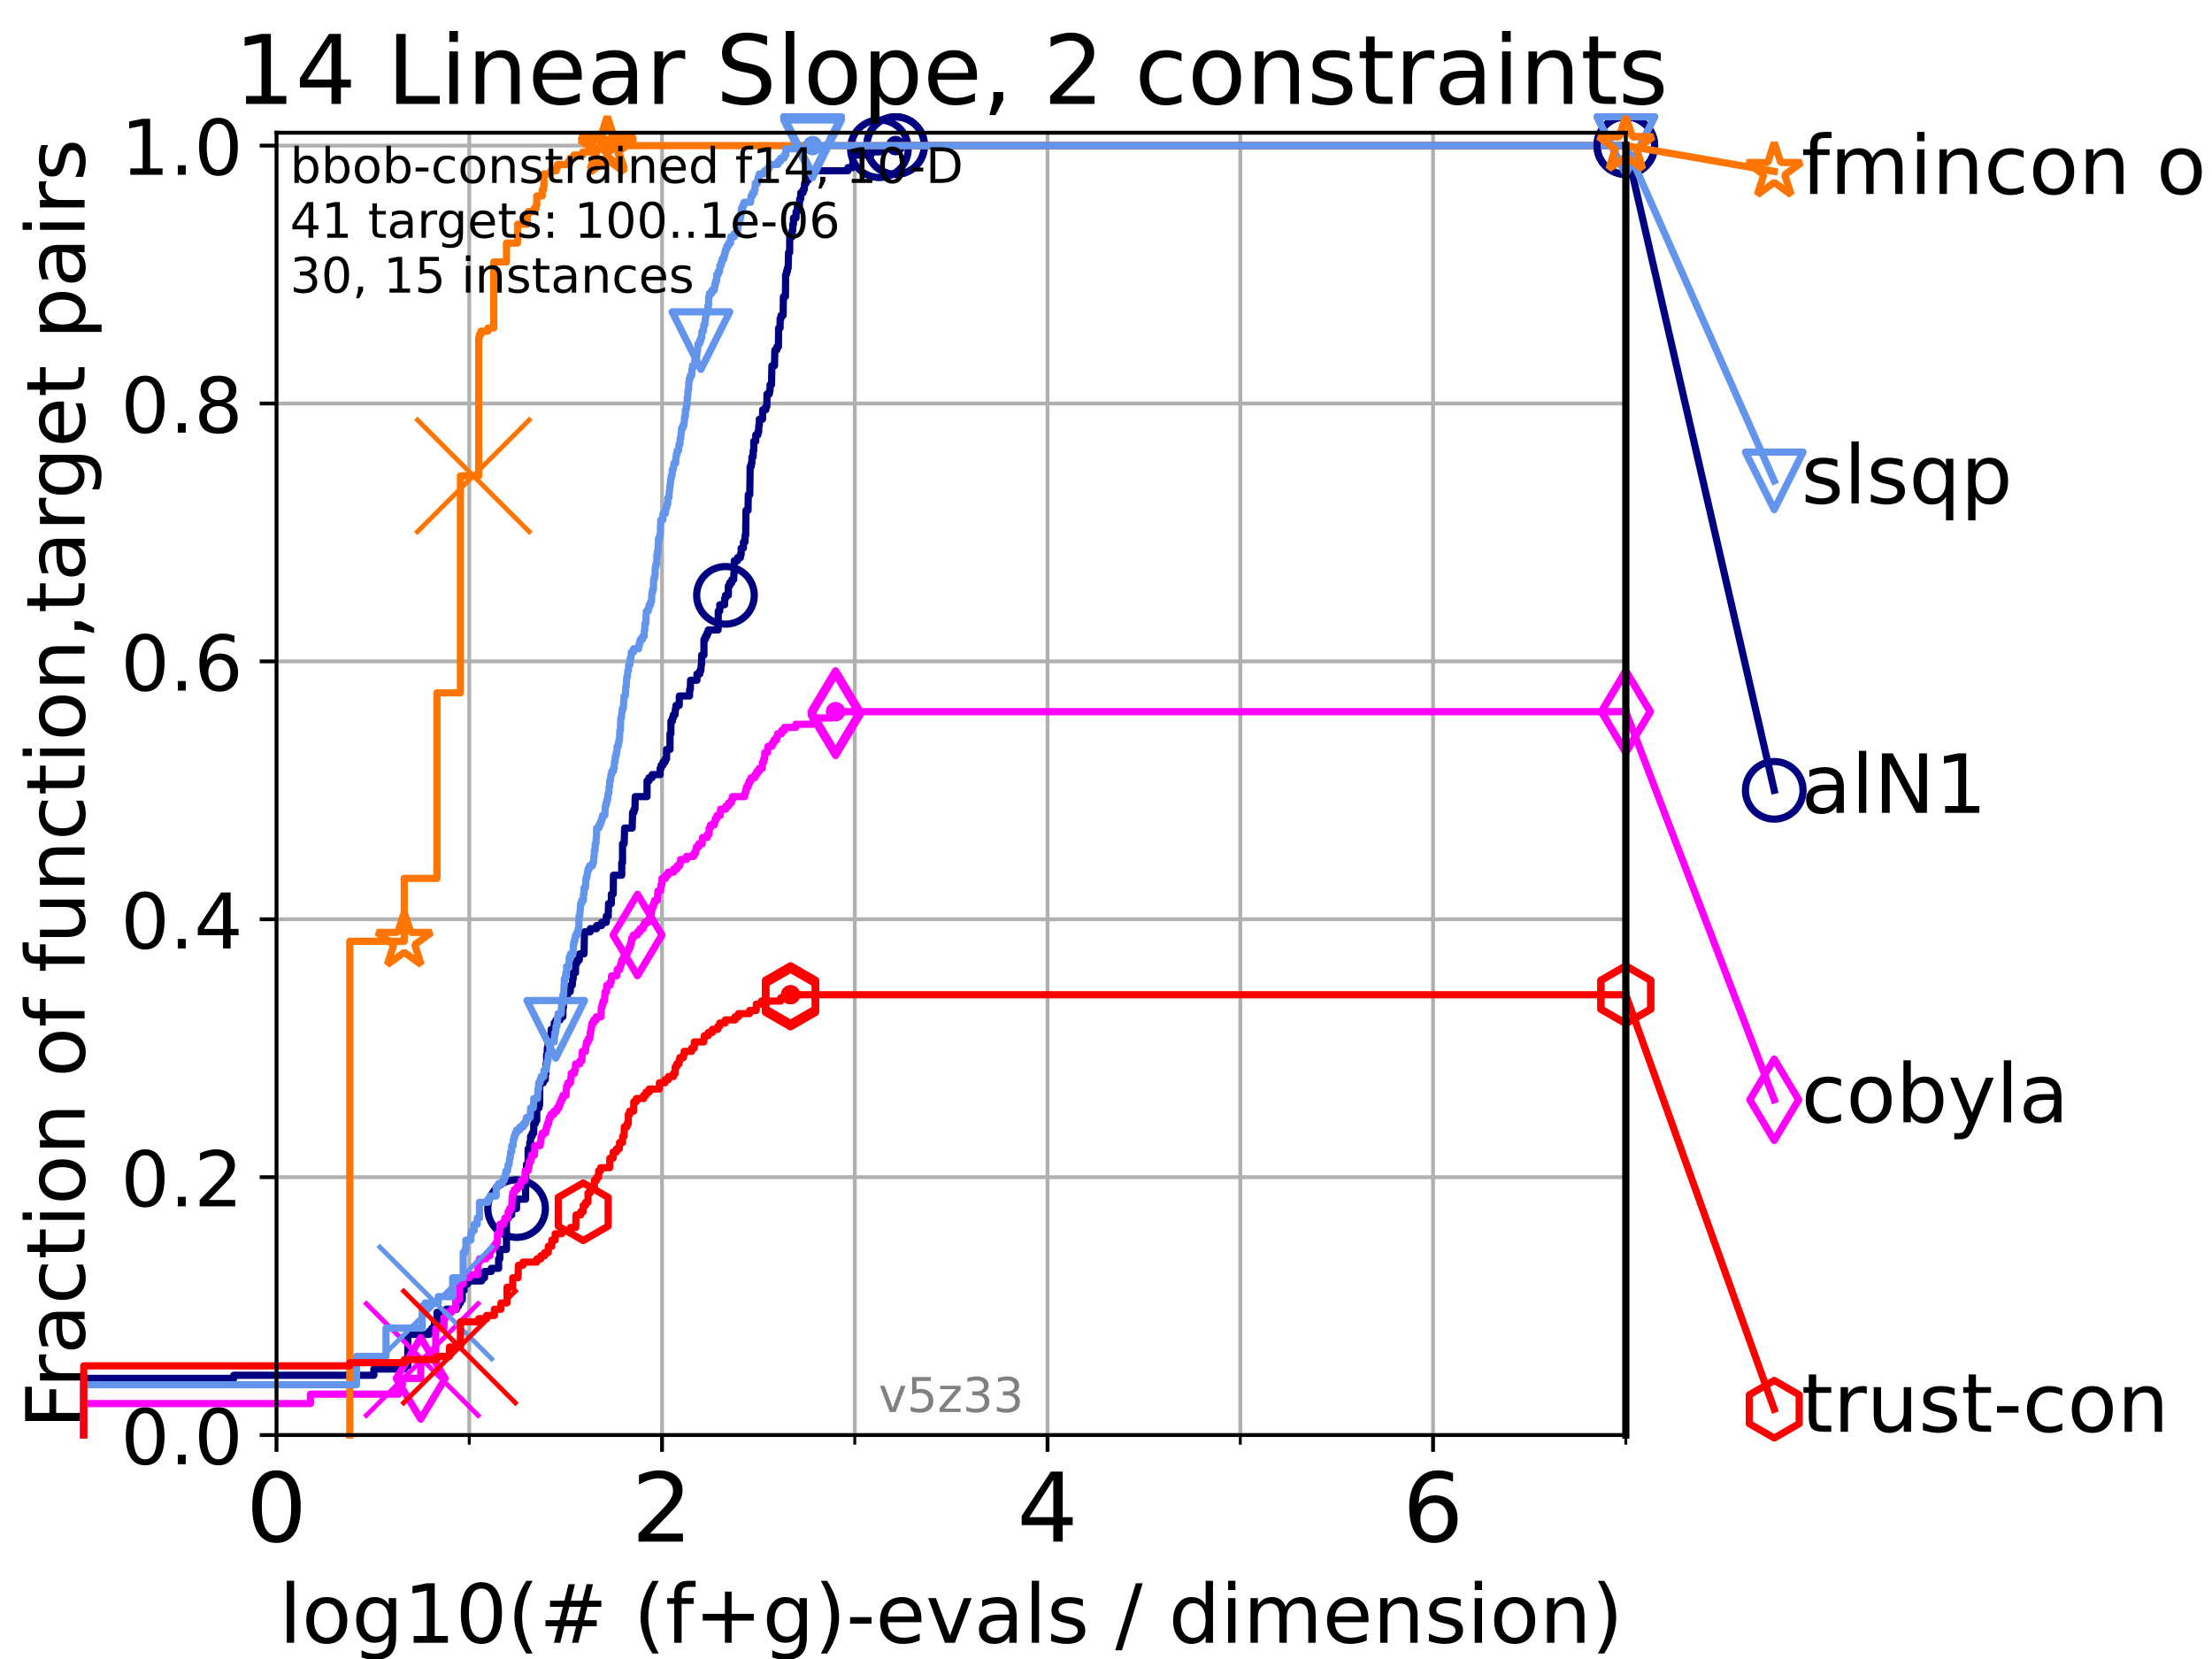 <?xml version="1.0" encoding="utf-8" standalone="no"?>
<!DOCTYPE svg PUBLIC "-//W3C//DTD SVG 1.1//EN"
  "http://www.w3.org/Graphics/SVG/1.1/DTD/svg11.dtd">
<!-- Created with matplotlib (https://matplotlib.org/) -->
<svg height="345.6pt" version="1.1" viewBox="0 0 460.8 345.6" width="460.8pt" xmlns="http://www.w3.org/2000/svg" xmlns:xlink="http://www.w3.org/1999/xlink">
 <defs>
  <style type="text/css">*{stroke-linecap:butt;stroke-linejoin:round;}</style>
 </defs>
 <g id="figure_1">
  <g id="patch_1">
   <path d="M 0 345.6 
L 460.8 345.6 
L 460.8 0 
L 0 0 
z
" style="fill:#ffffff;"/>
  </g>
  <g id="axes_1">
   <g id="patch_2">
    <path d="M 57.6 298.944 
L 338.688 298.944 
L 338.688 27.648 
L 57.6 27.648 
z
" style="fill:#ffffff;"/>
   </g>
   <g id="matplotlib.axis_1">
    <g id="xtick_1">
     <g id="line2d_1">
      <path clip-path="url(#p35c0864153)" d="M 57.6 298.944 
L 57.6 27.648 
" style="fill:none;stroke:#b0b0b0;stroke-linecap:square;stroke-width:0.8;"/>
     </g>
     <g id="line2d_2">
      <defs>
       <path d="M 0 0 
L 0 3.5 
" id="m3468e31ae2" style="stroke:#000000;stroke-width:0.8;"/>
      </defs>
      <g>
       <use style="stroke:#000000;stroke-width:0.8;" x="57.6" xlink:href="#m3468e31ae2" y="298.944"/>
      </g>
     </g>
     <g id="text_1">
      <!-- 0 -->
      <g transform="translate(51.237 321.141)scale(0.2 -0.2)">
       <defs>
        <path d="M 31.781 66.406 
Q 24.172 66.406 20.328 58.906 
Q 16.5 51.422 16.5 36.375 
Q 16.5 21.391 20.328 13.891 
Q 24.172 6.391 31.781 6.391 
Q 39.453 6.391 43.281 13.891 
Q 47.125 21.391 47.125 36.375 
Q 47.125 51.422 43.281 58.906 
Q 39.453 66.406 31.781 66.406 
z
M 31.781 74.219 
Q 44.047 74.219 50.516 64.516 
Q 56.984 54.828 56.984 36.375 
Q 56.984 17.969 50.516 8.266 
Q 44.047 -1.422 31.781 -1.422 
Q 19.531 -1.422 13.062 8.266 
Q 6.594 17.969 6.594 36.375 
Q 6.594 54.828 13.062 64.516 
Q 19.531 74.219 31.781 74.219 
z
" id="DejaVuSans-48"/>
       </defs>
       <use xlink:href="#DejaVuSans-48"/>
      </g>
     </g>
    </g>
    <g id="xtick_2">
     <g id="line2d_3">
      <path clip-path="url(#p35c0864153)" d="M 137.911 298.944 
L 137.911 27.648 
" style="fill:none;stroke:#b0b0b0;stroke-linecap:square;stroke-width:0.8;"/>
     </g>
     <g id="line2d_4">
      <g>
       <use style="stroke:#000000;stroke-width:0.8;" x="137.911" xlink:href="#m3468e31ae2" y="298.944"/>
      </g>
     </g>
     <g id="text_2">
      <!-- 2 -->
      <g transform="translate(131.548 321.141)scale(0.2 -0.2)">
       <defs>
        <path d="M 19.188 8.297 
L 53.609 8.297 
L 53.609 0 
L 7.328 0 
L 7.328 8.297 
Q 12.938 14.109 22.625 23.891 
Q 32.328 33.688 34.812 36.531 
Q 39.547 41.844 41.422 45.531 
Q 43.312 49.219 43.312 52.781 
Q 43.312 58.594 39.234 62.25 
Q 35.156 65.922 28.609 65.922 
Q 23.969 65.922 18.812 64.312 
Q 13.672 62.703 7.812 59.422 
L 7.812 69.391 
Q 13.766 71.781 18.938 73 
Q 24.125 74.219 28.422 74.219 
Q 39.75 74.219 46.484 68.547 
Q 53.219 62.891 53.219 53.422 
Q 53.219 48.922 51.531 44.891 
Q 49.859 40.875 45.406 35.406 
Q 44.188 33.984 37.641 27.219 
Q 31.109 20.453 19.188 8.297 
z
" id="DejaVuSans-50"/>
       </defs>
       <use xlink:href="#DejaVuSans-50"/>
      </g>
     </g>
    </g>
    <g id="xtick_3">
     <g id="line2d_5">
      <path clip-path="url(#p35c0864153)" d="M 218.222 298.944 
L 218.222 27.648 
" style="fill:none;stroke:#b0b0b0;stroke-linecap:square;stroke-width:0.8;"/>
     </g>
     <g id="line2d_6">
      <g>
       <use style="stroke:#000000;stroke-width:0.8;" x="218.222" xlink:href="#m3468e31ae2" y="298.944"/>
      </g>
     </g>
     <g id="text_3">
      <!-- 4 -->
      <g transform="translate(211.859 321.141)scale(0.2 -0.2)">
       <defs>
        <path d="M 37.797 64.312 
L 12.891 25.391 
L 37.797 25.391 
z
M 35.203 72.906 
L 47.609 72.906 
L 47.609 25.391 
L 58.016 25.391 
L 58.016 17.188 
L 47.609 17.188 
L 47.609 0 
L 37.797 0 
L 37.797 17.188 
L 4.891 17.188 
L 4.891 26.703 
z
" id="DejaVuSans-52"/>
       </defs>
       <use xlink:href="#DejaVuSans-52"/>
      </g>
     </g>
    </g>
    <g id="xtick_4">
     <g id="line2d_7">
      <path clip-path="url(#p35c0864153)" d="M 298.533 298.944 
L 298.533 27.648 
" style="fill:none;stroke:#b0b0b0;stroke-linecap:square;stroke-width:0.8;"/>
     </g>
     <g id="line2d_8">
      <g>
       <use style="stroke:#000000;stroke-width:0.8;" x="298.533" xlink:href="#m3468e31ae2" y="298.944"/>
      </g>
     </g>
     <g id="text_4">
      <!-- 6 -->
      <g transform="translate(292.17 321.141)scale(0.2 -0.2)">
       <defs>
        <path d="M 33.016 40.375 
Q 26.375 40.375 22.484 35.828 
Q 18.609 31.297 18.609 23.391 
Q 18.609 15.531 22.484 10.953 
Q 26.375 6.391 33.016 6.391 
Q 39.656 6.391 43.531 10.953 
Q 47.406 15.531 47.406 23.391 
Q 47.406 31.297 43.531 35.828 
Q 39.656 40.375 33.016 40.375 
z
M 52.594 71.297 
L 52.594 62.312 
Q 48.875 64.062 45.094 64.984 
Q 41.312 65.922 37.594 65.922 
Q 27.828 65.922 22.672 59.328 
Q 17.531 52.734 16.797 39.406 
Q 19.672 43.656 24.016 45.922 
Q 28.375 48.188 33.594 48.188 
Q 44.578 48.188 50.953 41.516 
Q 57.328 34.859 57.328 23.391 
Q 57.328 12.156 50.688 5.359 
Q 44.047 -1.422 33.016 -1.422 
Q 20.359 -1.422 13.672 8.266 
Q 6.984 17.969 6.984 36.375 
Q 6.984 53.656 15.188 63.938 
Q 23.391 74.219 37.203 74.219 
Q 40.922 74.219 44.703 73.484 
Q 48.484 72.75 52.594 71.297 
z
" id="DejaVuSans-54"/>
       </defs>
       <use xlink:href="#DejaVuSans-54"/>
      </g>
     </g>
    </g>
    <g id="xtick_5">
     <g id="line2d_9">
      <path clip-path="url(#p35c0864153)" d="M 97.755 298.944 
L 97.755 27.648 
" style="fill:none;stroke:#b0b0b0;stroke-linecap:square;stroke-width:0.8;"/>
     </g>
     <g id="line2d_10">
      <defs>
       <path d="M 0 0 
L 0 2 
" id="m30648d1044" style="stroke:#000000;stroke-width:0.6;"/>
      </defs>
      <g>
       <use style="stroke:#000000;stroke-width:0.6;" x="97.755" xlink:href="#m30648d1044" y="298.944"/>
      </g>
     </g>
    </g>
    <g id="xtick_6">
     <g id="line2d_11">
      <path clip-path="url(#p35c0864153)" d="M 178.066 298.944 
L 178.066 27.648 
" style="fill:none;stroke:#b0b0b0;stroke-linecap:square;stroke-width:0.8;"/>
     </g>
     <g id="line2d_12">
      <g>
       <use style="stroke:#000000;stroke-width:0.6;" x="178.066" xlink:href="#m30648d1044" y="298.944"/>
      </g>
     </g>
    </g>
    <g id="xtick_7">
     <g id="line2d_13">
      <path clip-path="url(#p35c0864153)" d="M 258.377 298.944 
L 258.377 27.648 
" style="fill:none;stroke:#b0b0b0;stroke-linecap:square;stroke-width:0.8;"/>
     </g>
     <g id="line2d_14">
      <g>
       <use style="stroke:#000000;stroke-width:0.6;" x="258.377" xlink:href="#m30648d1044" y="298.944"/>
      </g>
     </g>
    </g>
    <g id="xtick_8">
     <g id="line2d_15">
      <path clip-path="url(#p35c0864153)" d="M 338.688 298.944 
L 338.688 27.648 
" style="fill:none;stroke:#b0b0b0;stroke-linecap:square;stroke-width:0.8;"/>
     </g>
     <g id="line2d_16">
      <g>
       <use style="stroke:#000000;stroke-width:0.6;" x="338.688" xlink:href="#m30648d1044" y="298.944"/>
      </g>
     </g>
    </g>
    <g id="text_5">
     <!-- log10(# (f+g)-evals / dimension) -->
     <g transform="translate(58.145 342.218)scale(0.17 -0.17)">
      <defs>
       <path d="M 9.422 75.984 
L 18.406 75.984 
L 18.406 0 
L 9.422 0 
z
" id="DejaVuSans-108"/>
       <path d="M 30.609 48.391 
Q 23.391 48.391 19.188 42.75 
Q 14.984 37.109 14.984 27.297 
Q 14.984 17.484 19.156 11.844 
Q 23.344 6.203 30.609 6.203 
Q 37.797 6.203 41.984 11.859 
Q 46.188 17.531 46.188 27.297 
Q 46.188 37.016 41.984 42.703 
Q 37.797 48.391 30.609 48.391 
z
M 30.609 56 
Q 42.328 56 49.016 48.375 
Q 55.719 40.766 55.719 27.297 
Q 55.719 13.875 49.016 6.219 
Q 42.328 -1.422 30.609 -1.422 
Q 18.844 -1.422 12.172 6.219 
Q 5.516 13.875 5.516 27.297 
Q 5.516 40.766 12.172 48.375 
Q 18.844 56 30.609 56 
z
" id="DejaVuSans-111"/>
       <path d="M 45.406 27.984 
Q 45.406 37.75 41.375 43.109 
Q 37.359 48.484 30.078 48.484 
Q 22.859 48.484 18.828 43.109 
Q 14.797 37.75 14.797 27.984 
Q 14.797 18.266 18.828 12.891 
Q 22.859 7.516 30.078 7.516 
Q 37.359 7.516 41.375 12.891 
Q 45.406 18.266 45.406 27.984 
z
M 54.391 6.781 
Q 54.391 -7.172 48.188 -13.984 
Q 42 -20.797 29.203 -20.797 
Q 24.469 -20.797 20.266 -20.094 
Q 16.062 -19.391 12.109 -17.922 
L 12.109 -9.188 
Q 16.062 -11.328 19.922 -12.344 
Q 23.781 -13.375 27.781 -13.375 
Q 36.625 -13.375 41.016 -8.766 
Q 45.406 -4.156 45.406 5.172 
L 45.406 9.625 
Q 42.625 4.781 38.281 2.391 
Q 33.938 0 27.875 0 
Q 17.828 0 11.672 7.656 
Q 5.516 15.328 5.516 27.984 
Q 5.516 40.672 11.672 48.328 
Q 17.828 56 27.875 56 
Q 33.938 56 38.281 53.609 
Q 42.625 51.219 45.406 46.391 
L 45.406 54.688 
L 54.391 54.688 
z
" id="DejaVuSans-103"/>
       <path d="M 12.406 8.297 
L 28.516 8.297 
L 28.516 63.922 
L 10.984 60.406 
L 10.984 69.391 
L 28.422 72.906 
L 38.281 72.906 
L 38.281 8.297 
L 54.391 8.297 
L 54.391 0 
L 12.406 0 
z
" id="DejaVuSans-49"/>
       <path d="M 31 75.875 
Q 24.469 64.656 21.281 53.656 
Q 18.109 42.672 18.109 31.391 
Q 18.109 20.125 21.312 9.062 
Q 24.516 -2 31 -13.188 
L 23.188 -13.188 
Q 15.875 -1.703 12.234 9.375 
Q 8.594 20.453 8.594 31.391 
Q 8.594 42.281 12.203 53.312 
Q 15.828 64.359 23.188 75.875 
z
" id="DejaVuSans-40"/>
       <path d="M 51.125 44 
L 36.922 44 
L 32.812 27.688 
L 47.125 27.688 
z
M 43.797 71.781 
L 38.719 51.516 
L 52.984 51.516 
L 58.109 71.781 
L 65.922 71.781 
L 60.891 51.516 
L 76.125 51.516 
L 76.125 44 
L 58.984 44 
L 54.984 27.688 
L 70.516 27.688 
L 70.516 20.219 
L 53.078 20.219 
L 48 0 
L 40.188 0 
L 45.219 20.219 
L 30.906 20.219 
L 25.875 0 
L 18.016 0 
L 23.094 20.219 
L 7.719 20.219 
L 7.719 27.688 
L 24.906 27.688 
L 29 44 
L 13.281 44 
L 13.281 51.516 
L 30.906 51.516 
L 35.891 71.781 
z
" id="DejaVuSans-35"/>
       <path id="DejaVuSans-32"/>
       <path d="M 37.109 75.984 
L 37.109 68.5 
L 28.516 68.5 
Q 23.688 68.5 21.797 66.547 
Q 19.922 64.594 19.922 59.516 
L 19.922 54.688 
L 34.719 54.688 
L 34.719 47.703 
L 19.922 47.703 
L 19.922 0 
L 10.891 0 
L 10.891 47.703 
L 2.297 47.703 
L 2.297 54.688 
L 10.891 54.688 
L 10.891 58.5 
Q 10.891 67.625 15.141 71.797 
Q 19.391 75.984 28.609 75.984 
z
" id="DejaVuSans-102"/>
       <path d="M 46 62.703 
L 46 35.5 
L 73.188 35.5 
L 73.188 27.203 
L 46 27.203 
L 46 0 
L 37.797 0 
L 37.797 27.203 
L 10.594 27.203 
L 10.594 35.5 
L 37.797 35.5 
L 37.797 62.703 
z
" id="DejaVuSans-43"/>
       <path d="M 8.016 75.875 
L 15.828 75.875 
Q 23.141 64.359 26.781 53.312 
Q 30.422 42.281 30.422 31.391 
Q 30.422 20.453 26.781 9.375 
Q 23.141 -1.703 15.828 -13.188 
L 8.016 -13.188 
Q 14.5 -2 17.703 9.062 
Q 20.906 20.125 20.906 31.391 
Q 20.906 42.672 17.703 53.656 
Q 14.5 64.656 8.016 75.875 
z
" id="DejaVuSans-41"/>
       <path d="M 4.891 31.391 
L 31.203 31.391 
L 31.203 23.391 
L 4.891 23.391 
z
" id="DejaVuSans-45"/>
       <path d="M 56.203 29.594 
L 56.203 25.203 
L 14.891 25.203 
Q 15.484 15.922 20.484 11.062 
Q 25.484 6.203 34.422 6.203 
Q 39.594 6.203 44.453 7.469 
Q 49.312 8.734 54.109 11.281 
L 54.109 2.781 
Q 49.266 0.734 44.188 -0.344 
Q 39.109 -1.422 33.891 -1.422 
Q 20.797 -1.422 13.156 6.188 
Q 5.516 13.812 5.516 26.812 
Q 5.516 40.234 12.766 48.109 
Q 20.016 56 32.328 56 
Q 43.359 56 49.781 48.891 
Q 56.203 41.797 56.203 29.594 
z
M 47.219 32.234 
Q 47.125 39.594 43.094 43.984 
Q 39.062 48.391 32.422 48.391 
Q 24.906 48.391 20.391 44.141 
Q 15.875 39.891 15.188 32.172 
z
" id="DejaVuSans-101"/>
       <path d="M 2.984 54.688 
L 12.5 54.688 
L 29.594 8.797 
L 46.688 54.688 
L 56.203 54.688 
L 35.688 0 
L 23.484 0 
z
" id="DejaVuSans-118"/>
       <path d="M 34.281 27.484 
Q 23.391 27.484 19.188 25 
Q 14.984 22.516 14.984 16.5 
Q 14.984 11.719 18.141 8.906 
Q 21.297 6.109 26.703 6.109 
Q 34.188 6.109 38.703 11.406 
Q 43.219 16.703 43.219 25.484 
L 43.219 27.484 
z
M 52.203 31.203 
L 52.203 0 
L 43.219 0 
L 43.219 8.297 
Q 40.141 3.328 35.547 0.953 
Q 30.953 -1.422 24.312 -1.422 
Q 15.922 -1.422 10.953 3.297 
Q 6 8.016 6 15.922 
Q 6 25.141 12.172 29.828 
Q 18.359 34.516 30.609 34.516 
L 43.219 34.516 
L 43.219 35.406 
Q 43.219 41.609 39.141 45 
Q 35.062 48.391 27.688 48.391 
Q 23 48.391 18.547 47.266 
Q 14.109 46.141 10.016 43.891 
L 10.016 52.203 
Q 14.938 54.109 19.578 55.047 
Q 24.219 56 28.609 56 
Q 40.484 56 46.344 49.844 
Q 52.203 43.703 52.203 31.203 
z
" id="DejaVuSans-97"/>
       <path d="M 44.281 53.078 
L 44.281 44.578 
Q 40.484 46.531 36.375 47.5 
Q 32.281 48.484 27.875 48.484 
Q 21.188 48.484 17.844 46.438 
Q 14.5 44.391 14.5 40.281 
Q 14.5 37.156 16.891 35.375 
Q 19.281 33.594 26.516 31.984 
L 29.594 31.297 
Q 39.156 29.25 43.188 25.516 
Q 47.219 21.781 47.219 15.094 
Q 47.219 7.469 41.188 3.016 
Q 35.156 -1.422 24.609 -1.422 
Q 20.219 -1.422 15.453 -0.562 
Q 10.688 0.297 5.422 2 
L 5.422 11.281 
Q 10.406 8.688 15.234 7.391 
Q 20.062 6.109 24.812 6.109 
Q 31.156 6.109 34.562 8.281 
Q 37.984 10.453 37.984 14.406 
Q 37.984 18.062 35.516 20.016 
Q 33.062 21.969 24.703 23.781 
L 21.578 24.516 
Q 13.234 26.266 9.516 29.906 
Q 5.812 33.547 5.812 39.891 
Q 5.812 47.609 11.281 51.797 
Q 16.75 56 26.812 56 
Q 31.781 56 36.172 55.266 
Q 40.578 54.547 44.281 53.078 
z
" id="DejaVuSans-115"/>
       <path d="M 25.391 72.906 
L 33.688 72.906 
L 8.297 -9.281 
L 0 -9.281 
z
" id="DejaVuSans-47"/>
       <path d="M 45.406 46.391 
L 45.406 75.984 
L 54.391 75.984 
L 54.391 0 
L 45.406 0 
L 45.406 8.203 
Q 42.578 3.328 38.25 0.953 
Q 33.938 -1.422 27.875 -1.422 
Q 17.969 -1.422 11.734 6.484 
Q 5.516 14.406 5.516 27.297 
Q 5.516 40.188 11.734 48.094 
Q 17.969 56 27.875 56 
Q 33.938 56 38.25 53.625 
Q 42.578 51.266 45.406 46.391 
z
M 14.797 27.297 
Q 14.797 17.391 18.875 11.75 
Q 22.953 6.109 30.078 6.109 
Q 37.203 6.109 41.297 11.75 
Q 45.406 17.391 45.406 27.297 
Q 45.406 37.203 41.297 42.844 
Q 37.203 48.484 30.078 48.484 
Q 22.953 48.484 18.875 42.844 
Q 14.797 37.203 14.797 27.297 
z
" id="DejaVuSans-100"/>
       <path d="M 9.422 54.688 
L 18.406 54.688 
L 18.406 0 
L 9.422 0 
z
M 9.422 75.984 
L 18.406 75.984 
L 18.406 64.594 
L 9.422 64.594 
z
" id="DejaVuSans-105"/>
       <path d="M 52 44.188 
Q 55.375 50.25 60.062 53.125 
Q 64.75 56 71.094 56 
Q 79.641 56 84.281 50.016 
Q 88.922 44.047 88.922 33.016 
L 88.922 0 
L 79.891 0 
L 79.891 32.719 
Q 79.891 40.578 77.094 44.375 
Q 74.312 48.188 68.609 48.188 
Q 61.625 48.188 57.562 43.547 
Q 53.516 38.922 53.516 30.906 
L 53.516 0 
L 44.484 0 
L 44.484 32.719 
Q 44.484 40.625 41.703 44.406 
Q 38.922 48.188 33.109 48.188 
Q 26.219 48.188 22.156 43.531 
Q 18.109 38.875 18.109 30.906 
L 18.109 0 
L 9.078 0 
L 9.078 54.688 
L 18.109 54.688 
L 18.109 46.188 
Q 21.188 51.219 25.484 53.609 
Q 29.781 56 35.688 56 
Q 41.656 56 45.828 52.969 
Q 50 49.953 52 44.188 
z
" id="DejaVuSans-109"/>
       <path d="M 54.891 33.016 
L 54.891 0 
L 45.906 0 
L 45.906 32.719 
Q 45.906 40.484 42.875 44.328 
Q 39.844 48.188 33.797 48.188 
Q 26.516 48.188 22.312 43.547 
Q 18.109 38.922 18.109 30.906 
L 18.109 0 
L 9.078 0 
L 9.078 54.688 
L 18.109 54.688 
L 18.109 46.188 
Q 21.344 51.125 25.703 53.562 
Q 30.078 56 35.797 56 
Q 45.219 56 50.047 50.172 
Q 54.891 44.344 54.891 33.016 
z
" id="DejaVuSans-110"/>
      </defs>
      <use xlink:href="#DejaVuSans-108"/>
      <use x="27.783" xlink:href="#DejaVuSans-111"/>
      <use x="88.965" xlink:href="#DejaVuSans-103"/>
      <use x="152.441" xlink:href="#DejaVuSans-49"/>
      <use x="216.064" xlink:href="#DejaVuSans-48"/>
      <use x="279.688" xlink:href="#DejaVuSans-40"/>
      <use x="318.701" xlink:href="#DejaVuSans-35"/>
      <use x="402.49" xlink:href="#DejaVuSans-32"/>
      <use x="434.277" xlink:href="#DejaVuSans-40"/>
      <use x="473.291" xlink:href="#DejaVuSans-102"/>
      <use x="508.496" xlink:href="#DejaVuSans-43"/>
      <use x="592.285" xlink:href="#DejaVuSans-103"/>
      <use x="655.762" xlink:href="#DejaVuSans-41"/>
      <use x="694.775" xlink:href="#DejaVuSans-45"/>
      <use x="730.859" xlink:href="#DejaVuSans-101"/>
      <use x="792.383" xlink:href="#DejaVuSans-118"/>
      <use x="851.562" xlink:href="#DejaVuSans-97"/>
      <use x="912.842" xlink:href="#DejaVuSans-108"/>
      <use x="940.625" xlink:href="#DejaVuSans-115"/>
      <use x="992.725" xlink:href="#DejaVuSans-32"/>
      <use x="1024.512" xlink:href="#DejaVuSans-47"/>
      <use x="1058.203" xlink:href="#DejaVuSans-32"/>
      <use x="1089.99" xlink:href="#DejaVuSans-100"/>
      <use x="1153.467" xlink:href="#DejaVuSans-105"/>
      <use x="1181.25" xlink:href="#DejaVuSans-109"/>
      <use x="1278.662" xlink:href="#DejaVuSans-101"/>
      <use x="1340.186" xlink:href="#DejaVuSans-110"/>
      <use x="1403.564" xlink:href="#DejaVuSans-115"/>
      <use x="1455.664" xlink:href="#DejaVuSans-105"/>
      <use x="1483.447" xlink:href="#DejaVuSans-111"/>
      <use x="1544.629" xlink:href="#DejaVuSans-110"/>
      <use x="1608.008" xlink:href="#DejaVuSans-41"/>
     </g>
    </g>
   </g>
   <g id="matplotlib.axis_2">
    <g id="ytick_1">
     <g id="line2d_17">
      <path clip-path="url(#p35c0864153)" d="M 57.6 298.944 
L 338.688 298.944 
" style="fill:none;stroke:#b0b0b0;stroke-linecap:square;stroke-width:0.8;"/>
     </g>
     <g id="line2d_18">
      <defs>
       <path d="M 0 0 
L -3.5 0 
" id="m4777e25759" style="stroke:#000000;stroke-width:0.8;"/>
      </defs>
      <g>
       <use style="stroke:#000000;stroke-width:0.8;" x="57.6" xlink:href="#m4777e25759" y="298.944"/>
      </g>
     </g>
     <g id="text_6">
      <!-- 0.0 -->
      <g transform="translate(25.155 305.023)scale(0.16 -0.16)">
       <defs>
        <path d="M 10.688 12.406 
L 21 12.406 
L 21 0 
L 10.688 0 
z
" id="DejaVuSans-46"/>
       </defs>
       <use xlink:href="#DejaVuSans-48"/>
       <use x="63.623" xlink:href="#DejaVuSans-46"/>
       <use x="95.41" xlink:href="#DejaVuSans-48"/>
      </g>
     </g>
    </g>
    <g id="ytick_2">
     <g id="line2d_19">
      <path clip-path="url(#p35c0864153)" d="M 57.6 245.222 
L 338.688 245.222 
" style="fill:none;stroke:#b0b0b0;stroke-linecap:square;stroke-width:0.8;"/>
     </g>
     <g id="line2d_20">
      <g>
       <use style="stroke:#000000;stroke-width:0.8;" x="57.6" xlink:href="#m4777e25759" y="245.222"/>
      </g>
     </g>
     <g id="text_7">
      <!-- 0.2 -->
      <g transform="translate(25.155 251.301)scale(0.16 -0.16)">
       <use xlink:href="#DejaVuSans-48"/>
       <use x="63.623" xlink:href="#DejaVuSans-46"/>
       <use x="95.41" xlink:href="#DejaVuSans-50"/>
      </g>
     </g>
    </g>
    <g id="ytick_3">
     <g id="line2d_21">
      <path clip-path="url(#p35c0864153)" d="M 57.6 191.5 
L 338.688 191.5 
" style="fill:none;stroke:#b0b0b0;stroke-linecap:square;stroke-width:0.8;"/>
     </g>
     <g id="line2d_22">
      <g>
       <use style="stroke:#000000;stroke-width:0.8;" x="57.6" xlink:href="#m4777e25759" y="191.5"/>
      </g>
     </g>
     <g id="text_8">
      <!-- 0.4 -->
      <g transform="translate(25.155 197.579)scale(0.16 -0.16)">
       <use xlink:href="#DejaVuSans-48"/>
       <use x="63.623" xlink:href="#DejaVuSans-46"/>
       <use x="95.41" xlink:href="#DejaVuSans-52"/>
      </g>
     </g>
    </g>
    <g id="ytick_4">
     <g id="line2d_23">
      <path clip-path="url(#p35c0864153)" d="M 57.6 137.778 
L 338.688 137.778 
" style="fill:none;stroke:#b0b0b0;stroke-linecap:square;stroke-width:0.8;"/>
     </g>
     <g id="line2d_24">
      <g>
       <use style="stroke:#000000;stroke-width:0.8;" x="57.6" xlink:href="#m4777e25759" y="137.778"/>
      </g>
     </g>
     <g id="text_9">
      <!-- 0.6 -->
      <g transform="translate(25.155 143.857)scale(0.16 -0.16)">
       <use xlink:href="#DejaVuSans-48"/>
       <use x="63.623" xlink:href="#DejaVuSans-46"/>
       <use x="95.41" xlink:href="#DejaVuSans-54"/>
      </g>
     </g>
    </g>
    <g id="ytick_5">
     <g id="line2d_25">
      <path clip-path="url(#p35c0864153)" d="M 57.6 84.056 
L 338.688 84.056 
" style="fill:none;stroke:#b0b0b0;stroke-linecap:square;stroke-width:0.8;"/>
     </g>
     <g id="line2d_26">
      <g>
       <use style="stroke:#000000;stroke-width:0.8;" x="57.6" xlink:href="#m4777e25759" y="84.056"/>
      </g>
     </g>
     <g id="text_10">
      <!-- 0.8 -->
      <g transform="translate(25.155 90.135)scale(0.16 -0.16)">
       <defs>
        <path d="M 31.781 34.625 
Q 24.75 34.625 20.719 30.859 
Q 16.703 27.094 16.703 20.516 
Q 16.703 13.922 20.719 10.156 
Q 24.75 6.391 31.781 6.391 
Q 38.812 6.391 42.859 10.172 
Q 46.922 13.969 46.922 20.516 
Q 46.922 27.094 42.891 30.859 
Q 38.875 34.625 31.781 34.625 
z
M 21.922 38.812 
Q 15.578 40.375 12.031 44.719 
Q 8.5 49.078 8.5 55.328 
Q 8.5 64.062 14.719 69.141 
Q 20.953 74.219 31.781 74.219 
Q 42.672 74.219 48.875 69.141 
Q 55.078 64.062 55.078 55.328 
Q 55.078 49.078 51.531 44.719 
Q 48 40.375 41.703 38.812 
Q 48.828 37.156 52.797 32.312 
Q 56.781 27.484 56.781 20.516 
Q 56.781 9.906 50.312 4.234 
Q 43.844 -1.422 31.781 -1.422 
Q 19.734 -1.422 13.25 4.234 
Q 6.781 9.906 6.781 20.516 
Q 6.781 27.484 10.781 32.312 
Q 14.797 37.156 21.922 38.812 
z
M 18.312 54.391 
Q 18.312 48.734 21.844 45.562 
Q 25.391 42.391 31.781 42.391 
Q 38.141 42.391 41.719 45.562 
Q 45.312 48.734 45.312 54.391 
Q 45.312 60.062 41.719 63.234 
Q 38.141 66.406 31.781 66.406 
Q 25.391 66.406 21.844 63.234 
Q 18.312 60.062 18.312 54.391 
z
" id="DejaVuSans-56"/>
       </defs>
       <use xlink:href="#DejaVuSans-48"/>
       <use x="63.623" xlink:href="#DejaVuSans-46"/>
       <use x="95.41" xlink:href="#DejaVuSans-56"/>
      </g>
     </g>
    </g>
    <g id="ytick_6">
     <g id="line2d_27">
      <path clip-path="url(#p35c0864153)" d="M 57.6 30.334 
L 338.688 30.334 
" style="fill:none;stroke:#b0b0b0;stroke-linecap:square;stroke-width:0.8;"/>
     </g>
     <g id="line2d_28">
      <g>
       <use style="stroke:#000000;stroke-width:0.8;" x="57.6" xlink:href="#m4777e25759" y="30.334"/>
      </g>
     </g>
     <g id="text_11">
      <!-- 1.0 -->
      <g transform="translate(25.155 36.413)scale(0.16 -0.16)">
       <use xlink:href="#DejaVuSans-49"/>
       <use x="63.623" xlink:href="#DejaVuSans-46"/>
       <use x="95.41" xlink:href="#DejaVuSans-48"/>
      </g>
     </g>
    </g>
    <g id="text_12">
     <!-- Fraction of function,target pairs -->
     <g transform="translate(17.62 297.681)rotate(-90)scale(0.17 -0.17)">
      <defs>
       <path d="M 9.812 72.906 
L 51.703 72.906 
L 51.703 64.594 
L 19.672 64.594 
L 19.672 43.109 
L 48.578 43.109 
L 48.578 34.812 
L 19.672 34.812 
L 19.672 0 
L 9.812 0 
z
" id="DejaVuSans-70"/>
       <path d="M 41.109 46.297 
Q 39.594 47.172 37.812 47.578 
Q 36.031 48 33.891 48 
Q 26.266 48 22.188 43.047 
Q 18.109 38.094 18.109 28.812 
L 18.109 0 
L 9.078 0 
L 9.078 54.688 
L 18.109 54.688 
L 18.109 46.188 
Q 20.953 51.172 25.484 53.578 
Q 30.031 56 36.531 56 
Q 37.453 56 38.578 55.875 
Q 39.703 55.766 41.062 55.516 
z
" id="DejaVuSans-114"/>
       <path d="M 48.781 52.594 
L 48.781 44.188 
Q 44.969 46.297 41.141 47.344 
Q 37.312 48.391 33.406 48.391 
Q 24.656 48.391 19.812 42.844 
Q 14.984 37.312 14.984 27.297 
Q 14.984 17.281 19.812 11.734 
Q 24.656 6.203 33.406 6.203 
Q 37.312 6.203 41.141 7.25 
Q 44.969 8.297 48.781 10.406 
L 48.781 2.094 
Q 45.016 0.344 40.984 -0.531 
Q 36.969 -1.422 32.422 -1.422 
Q 20.062 -1.422 12.781 6.344 
Q 5.516 14.109 5.516 27.297 
Q 5.516 40.672 12.859 48.328 
Q 20.219 56 33.016 56 
Q 37.156 56 41.109 55.141 
Q 45.062 54.297 48.781 52.594 
z
" id="DejaVuSans-99"/>
       <path d="M 18.312 70.219 
L 18.312 54.688 
L 36.812 54.688 
L 36.812 47.703 
L 18.312 47.703 
L 18.312 18.016 
Q 18.312 11.328 20.141 9.422 
Q 21.969 7.516 27.594 7.516 
L 36.812 7.516 
L 36.812 0 
L 27.594 0 
Q 17.188 0 13.234 3.875 
Q 9.281 7.766 9.281 18.016 
L 9.281 47.703 
L 2.688 47.703 
L 2.688 54.688 
L 9.281 54.688 
L 9.281 70.219 
z
" id="DejaVuSans-116"/>
       <path d="M 8.5 21.578 
L 8.5 54.688 
L 17.484 54.688 
L 17.484 21.922 
Q 17.484 14.156 20.5 10.266 
Q 23.531 6.391 29.594 6.391 
Q 36.859 6.391 41.078 11.031 
Q 45.312 15.672 45.312 23.688 
L 45.312 54.688 
L 54.297 54.688 
L 54.297 0 
L 45.312 0 
L 45.312 8.406 
Q 42.047 3.422 37.719 1 
Q 33.406 -1.422 27.688 -1.422 
Q 18.266 -1.422 13.375 4.438 
Q 8.5 10.297 8.5 21.578 
z
M 31.109 56 
z
" id="DejaVuSans-117"/>
       <path d="M 11.719 12.406 
L 22.016 12.406 
L 22.016 4 
L 14.016 -11.625 
L 7.719 -11.625 
L 11.719 4 
z
" id="DejaVuSans-44"/>
       <path d="M 18.109 8.203 
L 18.109 -20.797 
L 9.078 -20.797 
L 9.078 54.688 
L 18.109 54.688 
L 18.109 46.391 
Q 20.953 51.266 25.266 53.625 
Q 29.594 56 35.594 56 
Q 45.562 56 51.781 48.094 
Q 58.016 40.188 58.016 27.297 
Q 58.016 14.406 51.781 6.484 
Q 45.562 -1.422 35.594 -1.422 
Q 29.594 -1.422 25.266 0.953 
Q 20.953 3.328 18.109 8.203 
z
M 48.688 27.297 
Q 48.688 37.203 44.609 42.844 
Q 40.531 48.484 33.406 48.484 
Q 26.266 48.484 22.188 42.844 
Q 18.109 37.203 18.109 27.297 
Q 18.109 17.391 22.188 11.75 
Q 26.266 6.109 33.406 6.109 
Q 40.531 6.109 44.609 11.75 
Q 48.688 17.391 48.688 27.297 
z
" id="DejaVuSans-112"/>
      </defs>
      <use xlink:href="#DejaVuSans-70"/>
      <use x="50.27" xlink:href="#DejaVuSans-114"/>
      <use x="91.383" xlink:href="#DejaVuSans-97"/>
      <use x="152.662" xlink:href="#DejaVuSans-99"/>
      <use x="207.643" xlink:href="#DejaVuSans-116"/>
      <use x="246.852" xlink:href="#DejaVuSans-105"/>
      <use x="274.635" xlink:href="#DejaVuSans-111"/>
      <use x="335.816" xlink:href="#DejaVuSans-110"/>
      <use x="399.195" xlink:href="#DejaVuSans-32"/>
      <use x="430.982" xlink:href="#DejaVuSans-111"/>
      <use x="492.164" xlink:href="#DejaVuSans-102"/>
      <use x="527.369" xlink:href="#DejaVuSans-32"/>
      <use x="559.156" xlink:href="#DejaVuSans-102"/>
      <use x="594.361" xlink:href="#DejaVuSans-117"/>
      <use x="657.74" xlink:href="#DejaVuSans-110"/>
      <use x="721.119" xlink:href="#DejaVuSans-99"/>
      <use x="776.1" xlink:href="#DejaVuSans-116"/>
      <use x="815.309" xlink:href="#DejaVuSans-105"/>
      <use x="843.092" xlink:href="#DejaVuSans-111"/>
      <use x="904.273" xlink:href="#DejaVuSans-110"/>
      <use x="967.652" xlink:href="#DejaVuSans-44"/>
      <use x="999.439" xlink:href="#DejaVuSans-116"/>
      <use x="1038.648" xlink:href="#DejaVuSans-97"/>
      <use x="1099.928" xlink:href="#DejaVuSans-114"/>
      <use x="1139.291" xlink:href="#DejaVuSans-103"/>
      <use x="1202.768" xlink:href="#DejaVuSans-101"/>
      <use x="1264.291" xlink:href="#DejaVuSans-116"/>
      <use x="1303.5" xlink:href="#DejaVuSans-32"/>
      <use x="1335.287" xlink:href="#DejaVuSans-112"/>
      <use x="1398.764" xlink:href="#DejaVuSans-97"/>
      <use x="1460.043" xlink:href="#DejaVuSans-105"/>
      <use x="1487.826" xlink:href="#DejaVuSans-114"/>
      <use x="1528.939" xlink:href="#DejaVuSans-115"/>
     </g>
    </g>
   </g>
   <g id="line2d_29">
    <defs>
     <path d="M 0 1.5 
C 0.398 1.5 0.779 1.342 1.061 1.061 
C 1.342 0.779 1.5 0.398 1.5 0 
C 1.5 -0.398 1.342 -0.779 1.061 -1.061 
C 0.779 -1.342 0.398 -1.5 0 -1.5 
C -0.398 -1.5 -0.779 -1.342 -1.061 -1.061 
C -1.342 -0.779 -1.5 -0.398 -1.5 0 
C -1.5 0.398 -1.342 0.779 -1.061 1.061 
C -0.779 1.342 -0.398 1.5 0 1.5 
z
" id="mad991402b7" style="stroke:#000080;"/>
    </defs>
    <g>
     <use style="fill:#000080;stroke:#000080;" x="186.57" xlink:href="#mad991402b7" y="30.334"/>
     <use style="fill:#000080;stroke:#000080;" x="186.57" xlink:href="#mad991402b7" y="30.334"/>
    </g>
   </g>
   <g id="line2d_30">
    <path d="M 17.445 298.944 
L 17.445 287.151 
L 48.692 287.151 
L 48.692 286.496 
L 77.885 286.496 
L 77.885 285.186 
L 84.213 285.186 
L 84.213 284.531 
L 84.956 284.531 
L 84.956 277.979 
L 89.419 277.979 
L 89.419 277.324 
L 89.973 277.324 
L 89.973 276.669 
L 90.509 276.669 
L 90.509 275.359 
L 91.03 275.359 
L 91.03 273.393 
L 92.969 273.393 
L 92.969 272.738 
L 95.125 272.738 
L 95.125 272.083 
L 95.526 272.083 
L 95.526 271.428 
L 95.918 271.428 
L 95.918 270.773 
L 96.301 270.773 
L 96.301 268.807 
L 96.676 268.807 
L 96.676 267.497 
L 97.403 267.497 
L 97.403 266.842 
L 100.344 266.842 
L 100.344 266.187 
L 100.935 266.187 
L 100.935 264.876 
L 102.331 264.876 
L 102.331 264.221 
L 103.871 264.221 
L 103.871 262.256 
L 104.115 262.256 
L 104.115 260.29 
L 105.51 260.29 
L 105.51 253.739 
L 105.952 253.739 
L 105.952 253.084 
L 106.594 253.084 
L 106.594 251.773 
L 107.614 251.773 
L 107.614 249.808 
L 109.491 249.808 
L 109.491 243.912 
L 109.668 243.912 
L 109.668 242.601 
L 110.017 242.601 
L 110.017 239.326 
L 110.359 239.326 
L 110.359 238.015 
L 110.527 238.015 
L 110.527 236.705 
L 110.86 236.705 
L 110.86 236.05 
L 111.186 236.05 
L 111.186 234.085 
L 111.506 234.085 
L 111.506 233.429 
L 111.82 233.429 
L 111.82 230.809 
L 112.281 230.809 
L 112.281 230.154 
L 112.432 230.154 
L 112.432 225.568 
L 113.168 225.568 
L 113.168 224.912 
L 113.595 224.912 
L 113.595 223.602 
L 113.735 223.602 
L 113.735 221.637 
L 113.874 221.637 
L 113.874 219.671 
L 114.012 219.671 
L 114.012 218.361 
L 114.148 218.361 
L 114.148 217.706 
L 114.419 217.706 
L 114.419 217.051 
L 114.552 217.051 
L 114.552 215.74 
L 114.817 215.74 
L 114.817 214.43 
L 115.46 214.43 
L 115.46 213.12 
L 115.835 213.12 
L 115.835 212.465 
L 116.68 212.465 
L 116.68 211.81 
L 117.26 211.81 
L 117.26 209.844 
L 117.373 209.844 
L 117.373 207.879 
L 117.821 207.879 
L 117.821 207.224 
L 118.257 207.224 
L 118.257 206.568 
L 118.787 206.568 
L 118.891 205.258 
L 119.199 205.258 
L 119.301 203.948 
L 119.402 203.948 
L 119.402 202.638 
L 119.899 202.638 
L 119.899 200.672 
L 120.191 200.672 
L 120.191 200.017 
L 120.666 200.017 
L 120.759 198.707 
L 121.668 198.707 
L 121.756 194.121 
L 122.948 194.121 
L 122.948 193.465 
L 124.293 193.465 
L 124.293 192.81 
L 125.328 192.81 
L 125.328 192.155 
L 126.304 192.155 
L 126.304 190.845 
L 126.707 190.845 
L 126.773 188.224 
L 127.358 188.224 
L 127.358 186.259 
L 127.737 186.259 
L 127.799 182.328 
L 129.518 182.328 
L 129.518 179.707 
L 129.686 179.707 
L 129.686 175.777 
L 130.019 175.777 
L 130.128 172.501 
L 131.691 172.501 
L 131.79 169.225 
L 132.085 169.225 
L 132.085 168.57 
L 132.279 168.57 
L 132.327 165.949 
L 134.787 165.949 
L 134.787 162.674 
L 135.199 162.674 
L 135.199 162.018 
L 135.839 162.018 
L 135.839 161.363 
L 137.523 161.363 
L 137.523 160.053 
L 137.736 160.053 
L 137.736 159.398 
L 138.119 159.398 
L 138.119 158.743 
L 138.561 158.743 
L 138.561 158.088 
L 138.861 158.088 
L 138.861 156.122 
L 139.573 156.122 
L 139.573 152.846 
L 139.762 152.846 
L 139.762 150.226 
L 140.073 150.226 
L 140.073 149.571 
L 140.257 149.571 
L 140.257 148.916 
L 140.619 148.916 
L 140.708 147.605 
L 140.827 147.605 
L 140.827 146.95 
L 141.493 146.95 
L 141.521 144.985 
L 143.654 144.985 
L 143.654 143.674 
L 143.804 143.674 
L 143.853 141.709 
L 145.19 141.709 
L 145.19 140.399 
L 145.777 140.399 
L 145.777 139.743 
L 145.998 139.743 
L 146.086 138.433 
L 146.151 138.433 
L 146.173 136.468 
L 146.644 136.468 
L 146.644 133.192 
L 146.937 133.192 
L 146.937 132.537 
L 147.267 132.537 
L 147.267 131.882 
L 147.55 131.882 
L 147.55 131.227 
L 149.593 131.227 
L 149.629 127.296 
L 149.946 127.296 
L 149.946 125.985 
L 150.949 125.985 
L 150.949 124.675 
L 151.13 124.675 
L 151.13 124.02 
L 151.724 124.02 
L 151.724 122.055 
L 152.006 122.055 
L 152.006 121.399 
L 152.451 121.399 
L 152.451 120.744 
L 152.841 120.744 
L 152.885 119.434 
L 152.959 119.434 
L 152.959 116.813 
L 153.637 116.813 
L 153.637 116.158 
L 154.249 116.158 
L 154.249 115.503 
L 154.399 115.503 
L 154.399 114.193 
L 154.867 114.193 
L 154.867 112.883 
L 155.207 112.883 
L 155.207 111.572 
L 155.335 111.572 
L 155.4 106.331 
L 155.829 106.331 
L 155.879 103.055 
L 156.188 103.055 
L 156.273 97.159 
L 156.503 97.159 
L 156.503 96.504 
L 156.634 96.504 
L 156.634 95.194 
L 156.895 95.194 
L 156.895 93.883 
L 157.023 93.883 
L 157.023 91.918 
L 157.438 91.918 
L 157.438 90.608 
L 157.876 90.608 
L 157.876 89.952 
L 158.064 89.952 
L 158.064 88.642 
L 158.184 88.642 
L 158.184 87.332 
L 158.848 87.332 
L 158.879 85.366 
L 159.527 85.366 
L 159.527 84.711 
L 159.748 84.711 
L 159.778 82.091 
L 160.278 82.091 
L 160.278 81.435 
L 160.413 81.435 
L 160.413 80.125 
L 160.718 80.125 
L 160.802 76.194 
L 161.339 76.194 
L 161.42 72.919 
L 161.814 72.919 
L 161.814 72.263 
L 162.156 72.263 
L 162.2 68.333 
L 162.509 68.333 
L 162.509 66.367 
L 162.704 66.367 
L 162.704 65.712 
L 163.128 65.712 
L 163.201 61.781 
L 163.622 61.781 
L 163.662 57.195 
L 163.828 57.195 
L 163.828 56.54 
L 164.032 56.54 
L 164.032 55.885 
L 164.18 55.885 
L 164.272 52.609 
L 164.494 52.609 
L 164.517 49.333 
L 165.01 49.333 
L 165.01 48.023 
L 165.15 48.023 
L 165.15 46.713 
L 165.295 46.713 
L 165.295 45.402 
L 165.831 45.402 
L 165.831 44.092 
L 166.069 44.092 
L 166.145 42.782 
L 166.534 42.782 
L 166.582 41.472 
L 166.803 41.472 
L 166.803 40.161 
L 167.288 40.161 
L 167.288 39.506 
L 167.545 39.506 
L 167.615 38.196 
L 167.917 38.196 
L 167.917 37.541 
L 168.391 37.541 
L 168.391 36.886 
L 168.722 36.886 
L 168.722 35.575 
L 176.641 35.575 
L 176.641 34.92 
L 177.63 34.92 
L 177.702 32.3 
L 181.427 32.3 
L 181.427 31.644 
L 183.196 31.644 
L 183.196 30.989 
L 186.57 30.989 
L 186.57 30.334 
L 338.688 30.334 
L 338.688 30.334 
" style="fill:none;stroke:#000080;stroke-linecap:square;stroke-width:1.5;"/>
   </g>
   <g id="line2d_31">
    <defs>
     <path d="M 0 6 
C 1.591 6 3.117 5.368 4.243 4.243 
C 5.368 3.117 6 1.591 6 0 
C 6 -1.591 5.368 -3.117 4.243 -4.243 
C 3.117 -5.368 1.591 -6 0 -6 
C -1.591 -6 -3.117 -5.368 -4.243 -4.243 
C -5.368 -3.117 -6 -1.591 -6 0 
C -6 1.591 -5.368 3.117 -4.243 4.243 
C -3.117 5.368 -1.591 6 0 6 
z
" id="m161a73b041" style="stroke:#000080;stroke-width:1.5;"/>
    </defs>
    <g>
     <use style="fill-opacity:0;stroke:#000080;stroke-width:1.5;" x="107.614" xlink:href="#m161a73b041" y="251.773"/>
     <use style="fill-opacity:0;stroke:#000080;stroke-width:1.5;" x="151.13" xlink:href="#m161a73b041" y="124.02"/>
     <use style="fill-opacity:0;stroke:#000080;stroke-width:1.5;" x="183.196" xlink:href="#m161a73b041" y="30.989"/>
     <use style="fill-opacity:0;stroke:#000080;stroke-width:1.5;" x="186.57" xlink:href="#m161a73b041" y="30.334"/>
     <use style="fill-opacity:0;stroke:#000080;stroke-width:1.5;" x="186.57" xlink:href="#m161a73b041" y="30.334"/>
     <use style="fill-opacity:0;stroke:#000080;stroke-width:1.5;" x="338.688" xlink:href="#m161a73b041" y="30.334"/>
    </g>
   </g>
   <g id="line2d_32">
    <path style="fill:none;stroke:#000080;stroke-linecap:square;stroke-width:1.5;"/>
    <g/>
   </g>
   <g id="line2d_33">
    <defs>
     <path d="M 0 1.5 
C 0.398 1.5 0.779 1.342 1.061 1.061 
C 1.342 0.779 1.5 0.398 1.5 0 
C 1.5 -0.398 1.342 -0.779 1.061 -1.061 
C 0.779 -1.342 0.398 -1.5 0 -1.5 
C -0.398 -1.5 -0.779 -1.342 -1.061 -1.061 
C -1.342 -0.779 -1.5 -0.398 -1.5 0 
C -1.5 0.398 -1.342 0.779 -1.061 1.061 
C -0.779 1.342 -0.398 1.5 0 1.5 
z
" id="mc3f0d08941" style="stroke:#ff00ff;"/>
    </defs>
    <g>
     <use style="fill:#ff00ff;stroke:#ff00ff;" x="174.063" xlink:href="#mc3f0d08941" y="148.26"/>
     <use style="fill:#ff00ff;stroke:#ff00ff;" x="174.063" xlink:href="#mc3f0d08941" y="148.26"/>
    </g>
   </g>
   <g id="line2d_34">
    <path d="M 17.445 298.944 
L 17.445 292.393 
L 64.671 292.393 
L 64.671 290.427 
L 83.037 290.427 
L 83.037 288.462 
L 83.83 288.462 
L 83.83 287.151 
L 87.644 287.151 
L 87.644 283.22 
L 90.509 283.22 
L 90.509 281.91 
L 90.771 281.91 
L 90.771 276.669 
L 92.504 276.669 
L 92.504 274.704 
L 92.738 274.704 
L 92.738 274.048 
L 92.969 274.048 
L 92.969 273.393 
L 94.081 273.393 
L 94.081 272.738 
L 94.921 272.738 
L 94.921 270.773 
L 95.723 270.773 
L 95.723 267.497 
L 96.49 267.497 
L 96.49 266.187 
L 97.755 266.187 
L 97.755 265.532 
L 99.575 265.532 
L 99.575 262.911 
L 99.887 262.911 
L 99.887 262.256 
L 101.223 262.256 
L 101.223 261.601 
L 102.06 261.601 
L 102.06 260.946 
L 102.196 260.946 
L 102.196 260.29 
L 102.729 260.29 
L 102.729 259.635 
L 103.246 259.635 
L 103.246 258.98 
L 103.623 258.98 
L 103.623 257.015 
L 104.115 257.015 
L 104.115 255.049 
L 104.942 255.049 
L 104.942 254.394 
L 105.172 254.394 
L 105.172 253.739 
L 105.843 253.739 
L 105.843 252.429 
L 106.169 252.429 
L 106.169 251.773 
L 106.594 251.773 
L 106.699 249.153 
L 106.803 249.153 
L 106.803 248.498 
L 107.111 248.498 
L 107.111 247.843 
L 107.713 247.843 
L 107.713 247.187 
L 108.389 247.187 
L 108.389 246.532 
L 108.578 246.532 
L 108.578 245.877 
L 109.312 245.877 
L 109.402 243.912 
L 110.017 243.912 
L 110.017 243.257 
L 110.189 243.257 
L 110.274 241.946 
L 110.611 241.946 
L 110.694 240.636 
L 111.346 240.636 
L 111.426 238.671 
L 112.507 238.671 
L 112.507 238.015 
L 112.656 238.015 
L 112.73 236.705 
L 112.95 236.705 
L 112.95 236.05 
L 113.665 236.05 
L 113.665 235.395 
L 113.804 235.395 
L 113.804 234.74 
L 114.012 234.74 
L 114.012 234.085 
L 114.284 234.085 
L 114.284 233.429 
L 114.419 233.429 
L 114.419 232.774 
L 114.751 232.774 
L 114.751 232.119 
L 115.397 232.119 
L 115.397 231.464 
L 116.02 231.464 
L 116.02 230.809 
L 116.443 230.809 
L 116.443 230.154 
L 116.68 230.154 
L 116.68 229.499 
L 116.972 229.499 
L 116.972 228.843 
L 117.26 228.843 
L 117.26 228.188 
L 117.931 228.188 
L 118.04 226.223 
L 118.31 226.223 
L 118.31 225.568 
L 118.839 225.568 
L 118.943 224.257 
L 118.994 224.257 
L 118.994 223.602 
L 119.652 223.602 
L 119.652 222.947 
L 119.85 222.947 
L 119.899 221.637 
L 120.806 221.637 
L 120.806 220.982 
L 121.219 220.982 
L 121.31 219.016 
L 121.975 219.016 
L 122.062 217.706 
L 122.191 217.706 
L 122.191 217.051 
L 122.531 217.051 
L 122.531 216.396 
L 122.865 216.396 
L 122.948 215.085 
L 123.071 215.085 
L 123.071 214.43 
L 123.193 214.43 
L 123.193 213.775 
L 123.314 213.775 
L 123.314 213.12 
L 123.673 213.12 
L 123.673 212.465 
L 124.216 212.465 
L 124.216 211.81 
L 125.183 211.81 
L 125.256 209.844 
L 125.435 209.844 
L 125.435 209.189 
L 125.612 209.189 
L 125.612 208.534 
L 125.927 208.534 
L 125.996 207.224 
L 126.065 207.224 
L 126.065 206.568 
L 126.372 206.568 
L 126.406 205.258 
L 127.1 205.258 
L 127.1 204.603 
L 127.326 204.603 
L 127.39 203.293 
L 128.471 203.293 
L 128.561 201.982 
L 129.118 201.982 
L 129.118 201.327 
L 129.319 201.327 
L 129.319 200.672 
L 129.518 200.672 
L 129.518 200.017 
L 129.881 200.017 
L 129.881 199.362 
L 130.237 199.362 
L 130.237 198.707 
L 130.665 198.707 
L 130.665 198.052 
L 130.979 198.052 
L 130.979 197.396 
L 131.287 197.396 
L 131.287 196.741 
L 131.465 196.741 
L 131.465 196.086 
L 131.591 196.086 
L 131.591 195.431 
L 131.938 195.431 
L 131.938 194.776 
L 132.801 194.776 
L 132.801 194.121 
L 133.33 194.121 
L 133.33 193.465 
L 133.976 193.465 
L 133.976 192.81 
L 134.279 192.81 
L 134.279 192.155 
L 135.056 192.155 
L 135.056 191.5 
L 135.542 191.5 
L 135.642 190.19 
L 135.721 190.19 
L 135.721 189.535 
L 135.839 189.535 
L 135.839 188.879 
L 136.131 188.879 
L 136.131 188.224 
L 136.343 188.224 
L 136.343 187.569 
L 136.924 187.569 
L 136.998 186.259 
L 137.053 186.259 
L 137.053 185.604 
L 137.612 185.604 
L 137.7 184.293 
L 137.876 184.293 
L 137.911 182.983 
L 138.645 182.983 
L 138.645 182.328 
L 139.188 182.328 
L 139.188 181.673 
L 140.363 181.673 
L 140.363 181.018 
L 141.047 181.018 
L 141.047 180.363 
L 141.606 180.363 
L 141.606 179.707 
L 141.788 179.707 
L 141.788 179.052 
L 143.015 179.052 
L 143.015 178.397 
L 144.546 178.397 
L 144.546 177.742 
L 144.924 177.742 
L 144.924 177.087 
L 145.051 177.087 
L 145.051 176.432 
L 145.554 176.432 
L 145.554 175.777 
L 146.292 175.777 
L 146.356 174.466 
L 147.338 174.466 
L 147.338 173.811 
L 147.7 173.811 
L 147.74 172.501 
L 148.015 172.501 
L 148.015 171.846 
L 148.808 171.846 
L 148.808 171.191 
L 149.012 171.191 
L 149.012 170.535 
L 149.35 170.535 
L 149.35 169.88 
L 150.042 169.88 
L 150.103 168.57 
L 151.203 168.57 
L 151.203 167.915 
L 151.772 167.915 
L 151.772 167.26 
L 152.36 167.26 
L 152.36 166.604 
L 152.58 166.604 
L 152.58 165.949 
L 155.129 165.949 
L 155.129 165.294 
L 155.316 165.294 
L 155.316 164.639 
L 155.463 164.639 
L 155.463 163.984 
L 155.823 163.984 
L 155.823 163.329 
L 156.071 163.329 
L 156.071 162.674 
L 156.449 162.674 
L 156.449 162.018 
L 157.238 162.018 
L 157.238 161.363 
L 157.642 161.363 
L 157.642 160.708 
L 158.157 160.708 
L 158.157 160.053 
L 158.811 160.053 
L 158.832 158.743 
L 159.103 158.743 
L 159.103 158.088 
L 159.309 158.088 
L 159.314 156.777 
L 159.897 156.777 
L 159.991 155.467 
L 160.849 155.467 
L 160.849 154.812 
L 161.211 154.812 
L 161.211 154.157 
L 161.775 154.157 
L 161.775 153.502 
L 161.991 153.502 
L 161.991 152.846 
L 162.821 152.846 
L 162.821 152.191 
L 163.417 152.191 
L 163.417 151.536 
L 165.782 151.536 
L 165.782 150.881 
L 169.317 150.881 
L 169.317 150.226 
L 169.766 150.226 
L 169.766 149.571 
L 173.28 149.571 
L 173.28 148.916 
L 174.063 148.916 
L 174.063 148.26 
L 338.688 148.26 
L 338.688 148.26 
" style="fill:none;stroke:#ff00ff;stroke-linecap:square;stroke-width:1.5;"/>
   </g>
   <g id="line2d_35">
    <defs>
     <path d="M -0 8.485 
L 5.091 0 
L 0 -8.485 
L -5.091 -0 
z
" id="m120fb64195" style="stroke:#ff00ff;stroke-linejoin:miter;stroke-width:1.5;"/>
    </defs>
    <g>
     <use style="fill-opacity:0;stroke:#ff00ff;stroke-linejoin:miter;stroke-width:1.5;" x="87.644" xlink:href="#m120fb64195" y="287.151"/>
     <use style="fill-opacity:0;stroke:#ff00ff;stroke-linejoin:miter;stroke-width:1.5;" x="132.801" xlink:href="#m120fb64195" y="194.776"/>
     <use style="fill-opacity:0;stroke:#ff00ff;stroke-linejoin:miter;stroke-width:1.5;" x="174.063" xlink:href="#m120fb64195" y="148.916"/>
     <use style="fill-opacity:0;stroke:#ff00ff;stroke-linejoin:miter;stroke-width:1.5;" x="174.063" xlink:href="#m120fb64195" y="148.26"/>
     <use style="fill-opacity:0;stroke:#ff00ff;stroke-linejoin:miter;stroke-width:1.5;" x="174.063" xlink:href="#m120fb64195" y="148.26"/>
     <use style="fill-opacity:0;stroke:#ff00ff;stroke-linejoin:miter;stroke-width:1.5;" x="338.688" xlink:href="#m120fb64195" y="148.26"/>
    </g>
   </g>
   <g id="line2d_36">
    <path style="fill:none;stroke:#ff00ff;stroke-linecap:square;stroke-width:1.5;"/>
    <g/>
   </g>
   <g id="line2d_37">
    <path clip-path="url(#p35c0864153)" d="M 87.952 283.22 
" style="fill:none;stroke:#ff00ff;stroke-linecap:square;stroke-width:1.5;"/>
    <defs>
     <path d="M -12 12 
L 12 -12 
M -12 -12 
L 12 12 
" id="m4520b9568c" style="stroke:#ff00ff;"/>
    </defs>
    <g clip-path="url(#p35c0864153)">
     <use style="fill:#ff00ff;stroke:#ff00ff;" x="87.952" xlink:href="#m4520b9568c" y="283.22"/>
    </g>
   </g>
   <g id="line2d_38">
    <defs>
     <path d="M 0 1.5 
C 0.398 1.5 0.779 1.342 1.061 1.061 
C 1.342 0.779 1.5 0.398 1.5 0 
C 1.5 -0.398 1.342 -0.779 1.061 -1.061 
C 0.779 -1.342 0.398 -1.5 0 -1.5 
C -0.398 -1.5 -0.779 -1.342 -1.061 -1.061 
C -1.342 -0.779 -1.5 -0.398 -1.5 0 
C -1.5 0.398 -1.342 0.779 -1.061 1.061 
C -0.779 1.342 -0.398 1.5 0 1.5 
z
" id="md14d2d9201" style="stroke:#ff7500;"/>
    </defs>
    <g>
     <use style="fill:#ff7500;stroke:#ff7500;" x="126.507" xlink:href="#md14d2d9201" y="30.334"/>
     <use style="fill:#ff7500;stroke:#ff7500;" x="126.507" xlink:href="#md14d2d9201" y="30.334"/>
    </g>
   </g>
   <g id="line2d_39">
    <path d="M 72.868 298.944 
L 72.868 196.086 
L 84.213 196.086 
L 84.213 182.983 
L 91.03 182.983 
L 91.03 144.33 
L 95.918 144.33 
L 95.918 99.124 
L 99.732 99.124 
L 99.732 70.298 
L 99.887 70.298 
L 99.887 69.643 
L 100.193 69.643 
L 100.193 68.988 
L 101.647 68.988 
L 101.647 68.333 
L 102.859 68.333 
L 102.859 54.575 
L 105.51 54.575 
L 105.51 50.644 
L 107.811 50.644 
L 107.811 46.713 
L 109.843 46.713 
L 109.843 44.747 
L 110.017 44.747 
L 110.017 44.092 
L 111.266 44.092 
L 111.266 43.437 
L 111.663 43.437 
L 111.663 42.782 
L 111.82 42.782 
L 111.82 40.816 
L 112.95 40.816 
L 112.95 39.506 
L 113.24 39.506 
L 113.24 38.851 
L 113.311 38.851 
L 113.311 36.23 
L 114.751 36.23 
L 114.751 35.575 
L 115.897 35.575 
L 115.897 34.92 
L 116.142 34.92 
L 116.142 34.265 
L 118.417 34.265 
L 118.417 33.61 
L 118.787 33.61 
L 118.787 32.955 
L 119.553 32.955 
L 119.553 32.3 
L 121.4 32.3 
L 121.4 31.644 
L 123.434 31.644 
L 123.434 30.989 
L 126.507 30.989 
L 126.507 30.334 
L 338.688 30.334 
" style="fill:none;stroke:#ff7500;stroke-linecap:square;stroke-width:1.5;"/>
   </g>
   <g id="line2d_40">
    <defs>
     <path d="M 0 -6 
L -1.347 -1.854 
L -5.706 -1.854 
L -2.18 0.708 
L -3.527 4.854 
L -0 2.292 
L 3.527 4.854 
L 2.18 0.708 
L 5.706 -1.854 
L 1.347 -1.854 
z
" id="mb10d3f0a54" style="stroke:#ff7500;stroke-linejoin:bevel;stroke-width:1.5;"/>
    </defs>
    <g>
     <use style="fill-opacity:0;stroke:#ff7500;stroke-linejoin:bevel;stroke-width:1.5;" x="84.213" xlink:href="#mb10d3f0a54" y="196.086"/>
     <use style="fill-opacity:0;stroke:#ff7500;stroke-linejoin:bevel;stroke-width:1.5;" x="126.507" xlink:href="#mb10d3f0a54" y="30.989"/>
     <use style="fill-opacity:0;stroke:#ff7500;stroke-linejoin:bevel;stroke-width:1.5;" x="126.507" xlink:href="#mb10d3f0a54" y="30.334"/>
     <use style="fill-opacity:0;stroke:#ff7500;stroke-linejoin:bevel;stroke-width:1.5;" x="126.507" xlink:href="#mb10d3f0a54" y="30.334"/>
     <use style="fill-opacity:0;stroke:#ff7500;stroke-linejoin:bevel;stroke-width:1.5;" x="338.688" xlink:href="#mb10d3f0a54" y="30.334"/>
    </g>
   </g>
   <g id="line2d_41">
    <path style="fill:none;stroke:#ff7500;stroke-linecap:square;stroke-width:1.5;"/>
    <g/>
   </g>
   <g id="line2d_42">
    <path clip-path="url(#p35c0864153)" d="M 98.606 99.124 
" style="fill:none;stroke:#ff7500;stroke-linecap:square;stroke-width:1.5;"/>
    <defs>
     <path d="M -12 12 
L 12 -12 
M -12 -12 
L 12 12 
" id="m700fc460f7" style="stroke:#ff7500;"/>
    </defs>
    <g clip-path="url(#p35c0864153)">
     <use style="fill:#ff7500;stroke:#ff7500;" x="98.606" xlink:href="#m700fc460f7" y="99.124"/>
    </g>
   </g>
   <g id="line2d_43">
    <defs>
     <path d="M 0 1.5 
C 0.398 1.5 0.779 1.342 1.061 1.061 
C 1.342 0.779 1.5 0.398 1.5 0 
C 1.5 -0.398 1.342 -0.779 1.061 -1.061 
C 0.779 -1.342 0.398 -1.5 0 -1.5 
C -0.398 -1.5 -0.779 -1.342 -1.061 -1.061 
C -1.342 -0.779 -1.5 -0.398 -1.5 0 
C -1.5 0.398 -1.342 0.779 -1.061 1.061 
C -0.779 1.342 -0.398 1.5 0 1.5 
z
" id="m836fde47d7" style="stroke:#6495ed;"/>
    </defs>
    <g>
     <use style="fill:#6495ed;stroke:#6495ed;" x="169.277" xlink:href="#m836fde47d7" y="30.334"/>
     <use style="fill:#6495ed;stroke:#6495ed;" x="169.277" xlink:href="#m836fde47d7" y="30.334"/>
    </g>
   </g>
   <g id="line2d_44">
    <path d="M 17.445 298.944 
L 17.445 288.462 
L 74.263 288.462 
L 74.263 282.565 
L 80.416 282.565 
L 80.416 276.669 
L 87.952 276.669 
L 87.952 272.083 
L 88.554 272.083 
L 88.554 271.428 
L 91.284 271.428 
L 91.284 270.118 
L 94.295 270.118 
L 94.295 266.187 
L 96.49 266.187 
L 96.49 260.946 
L 96.861 260.946 
L 96.861 260.29 
L 97.044 260.29 
L 97.044 258.325 
L 98.101 258.325 
L 98.101 257.015 
L 98.271 257.015 
L 98.271 256.36 
L 98.772 256.36 
L 98.772 255.049 
L 99.418 255.049 
L 99.418 253.739 
L 99.887 253.739 
L 99.887 250.463 
L 101.647 250.463 
L 101.647 249.808 
L 102.06 249.808 
L 102.06 249.153 
L 103.372 249.153 
L 103.372 247.187 
L 103.871 247.187 
L 103.871 246.532 
L 104.71 246.532 
L 104.71 245.877 
L 105.057 245.877 
L 105.057 245.222 
L 105.285 245.222 
L 105.285 244.567 
L 105.398 244.567 
L 105.398 243.912 
L 105.733 243.912 
L 105.843 242.601 
L 106.061 242.601 
L 106.169 241.291 
L 106.276 241.291 
L 106.383 239.981 
L 106.594 239.981 
L 106.594 238.671 
L 106.906 238.671 
L 106.906 237.36 
L 107.111 237.36 
L 107.111 236.705 
L 107.314 236.705 
L 107.314 236.05 
L 107.614 236.05 
L 107.614 235.395 
L 108.294 235.395 
L 108.294 234.74 
L 109.04 234.74 
L 109.04 234.085 
L 109.491 234.085 
L 109.491 233.429 
L 109.668 233.429 
L 109.668 232.774 
L 110.443 232.774 
L 110.527 230.809 
L 111.105 230.809 
L 111.186 228.843 
L 111.975 228.843 
L 112.052 226.878 
L 112.205 226.878 
L 112.205 225.568 
L 112.507 225.568 
L 112.507 224.912 
L 112.73 224.912 
L 112.73 224.257 
L 113.311 224.257 
L 113.311 222.947 
L 113.735 222.947 
L 113.735 222.292 
L 113.874 222.292 
L 113.874 221.637 
L 114.012 221.637 
L 114.012 220.982 
L 114.148 220.982 
L 114.216 219.671 
L 114.486 219.671 
L 114.552 218.361 
L 114.619 218.361 
L 114.619 217.051 
L 115.46 217.051 
L 115.523 215.74 
L 115.586 215.74 
L 115.586 215.085 
L 115.773 215.085 
L 115.835 213.775 
L 116.02 213.775 
L 116.02 213.12 
L 116.142 213.12 
L 116.142 211.81 
L 116.263 211.81 
L 116.263 211.154 
L 116.914 211.154 
L 116.972 209.189 
L 117.203 209.189 
L 117.26 207.224 
L 117.43 207.224 
L 117.486 205.258 
L 117.542 205.258 
L 117.542 203.948 
L 117.765 203.948 
L 117.876 202.638 
L 118.04 202.638 
L 118.04 201.327 
L 118.524 201.327 
L 118.577 199.362 
L 118.839 199.362 
L 118.839 198.707 
L 119.352 198.707 
L 119.453 196.741 
L 119.553 196.741 
L 119.553 196.086 
L 119.752 196.086 
L 119.752 195.431 
L 119.899 195.431 
L 119.899 194.776 
L 120.239 194.776 
L 120.239 194.121 
L 120.43 194.121 
L 120.43 193.465 
L 120.572 193.465 
L 120.619 190.845 
L 120.759 190.845 
L 120.852 189.535 
L 120.899 189.535 
L 120.945 188.224 
L 121.174 188.224 
L 121.174 187.569 
L 121.535 187.569 
L 121.535 186.259 
L 121.668 186.259 
L 121.668 184.949 
L 121.975 184.949 
L 122.062 182.983 
L 122.234 182.983 
L 122.234 182.328 
L 122.362 182.328 
L 122.362 181.673 
L 122.489 181.673 
L 122.489 181.018 
L 122.782 181.018 
L 122.782 180.363 
L 123.434 180.363 
L 123.434 179.707 
L 123.633 179.707 
L 123.712 178.397 
L 123.791 178.397 
L 123.83 177.087 
L 123.985 177.087 
L 123.985 175.777 
L 124.14 175.777 
L 124.216 174.466 
L 124.255 174.466 
L 124.293 172.501 
L 124.781 172.501 
L 124.781 171.846 
L 125.075 171.846 
L 125.075 171.191 
L 125.328 171.191 
L 125.328 170.535 
L 125.506 170.535 
L 125.506 169.88 
L 125.996 169.88 
L 126.1 167.915 
L 126.236 167.915 
L 126.236 167.26 
L 126.406 167.26 
L 126.406 166.604 
L 126.574 166.604 
L 126.674 165.294 
L 126.839 165.294 
L 126.872 163.984 
L 126.97 163.984 
L 127.003 162.674 
L 127.165 162.674 
L 127.262 161.363 
L 127.421 161.363 
L 127.421 160.708 
L 127.768 160.708 
L 127.768 160.053 
L 127.954 160.053 
L 127.985 158.743 
L 128.108 158.743 
L 128.199 157.432 
L 128.381 157.432 
L 128.381 156.777 
L 128.501 156.777 
L 128.561 155.467 
L 128.798 155.467 
L 128.798 154.812 
L 128.915 154.812 
L 128.915 154.157 
L 129.06 154.157 
L 129.118 152.191 
L 129.233 152.191 
L 129.319 149.571 
L 129.461 149.571 
L 129.546 148.26 
L 129.63 148.26 
L 129.63 147.605 
L 129.853 147.605 
L 129.964 145.64 
L 129.991 145.64 
L 129.991 144.985 
L 130.264 144.985 
L 130.371 143.019 
L 130.452 143.019 
L 130.559 141.054 
L 130.691 141.054 
L 130.77 139.743 
L 130.901 139.743 
L 130.979 138.433 
L 131.236 138.433 
L 131.287 137.123 
L 131.44 137.123 
L 131.541 135.813 
L 131.987 135.813 
L 131.987 135.157 
L 133.033 135.157 
L 133.033 134.502 
L 133.194 134.502 
L 133.194 133.847 
L 133.398 133.847 
L 133.398 133.192 
L 133.866 133.192 
L 133.866 132.537 
L 134.193 132.537 
L 134.236 131.227 
L 134.322 131.227 
L 134.322 129.916 
L 134.535 129.916 
L 134.64 127.296 
L 135.056 127.296 
L 135.056 126.641 
L 135.22 126.641 
L 135.22 125.985 
L 135.542 125.985 
L 135.542 125.33 
L 135.721 125.33 
L 135.82 123.365 
L 135.957 123.365 
L 135.957 122.71 
L 136.131 122.71 
L 136.151 120.744 
L 136.304 120.744 
L 136.304 120.089 
L 136.457 120.089 
L 136.495 118.124 
L 136.645 118.124 
L 136.645 117.469 
L 136.795 117.469 
L 136.85 115.503 
L 136.943 115.503 
L 136.943 114.848 
L 137.09 114.848 
L 137.144 112.227 
L 137.398 112.227 
L 137.398 111.572 
L 137.541 111.572 
L 137.647 108.296 
L 138.084 108.296 
L 138.102 106.986 
L 138.595 106.986 
L 138.595 106.331 
L 138.712 106.331 
L 138.712 105.676 
L 138.911 105.676 
L 138.911 105.021 
L 139.091 105.021 
L 139.123 103.71 
L 139.35 103.71 
L 139.414 102.4 
L 139.462 102.4 
L 139.541 101.09 
L 139.636 101.09 
L 139.715 99.78 
L 139.825 99.78 
L 139.825 99.124 
L 139.996 99.124 
L 140.042 97.814 
L 140.272 97.814 
L 140.379 96.504 
L 140.753 96.504 
L 140.797 95.194 
L 140.9 95.194 
L 140.9 94.538 
L 141.061 94.538 
L 141.061 93.883 
L 141.35 93.883 
L 141.45 92.573 
L 141.648 92.573 
L 141.69 91.263 
L 141.83 91.263 
L 141.914 89.952 
L 141.955 89.952 
L 141.955 89.297 
L 142.216 89.297 
L 142.216 88.642 
L 142.473 88.642 
L 142.58 87.332 
L 142.62 87.332 
L 142.62 86.677 
L 142.779 86.677 
L 142.792 85.366 
L 142.963 85.366 
L 142.963 84.711 
L 143.08 84.711 
L 143.183 82.746 
L 143.26 82.746 
L 143.299 81.435 
L 143.414 81.435 
L 143.515 79.47 
L 143.603 79.47 
L 143.603 78.815 
L 143.816 78.815 
L 143.816 78.16 
L 144.1 78.16 
L 144.161 76.849 
L 144.258 76.849 
L 144.258 76.194 
L 144.665 76.194 
L 144.771 74.884 
L 145.086 74.884 
L 145.167 73.574 
L 145.213 73.574 
L 145.213 72.919 
L 145.339 72.919 
L 145.418 71.608 
L 145.755 71.608 
L 145.755 70.953 
L 146.02 70.953 
L 146.02 70.298 
L 146.173 70.298 
L 146.227 68.988 
L 146.527 68.988 
L 146.602 67.677 
L 146.833 67.677 
L 146.927 66.367 
L 146.989 66.367 
L 146.989 65.712 
L 147.144 65.712 
L 147.144 65.057 
L 147.45 65.057 
L 147.46 63.747 
L 147.59 63.747 
L 147.65 61.781 
L 147.789 61.781 
L 147.789 61.126 
L 148.277 61.126 
L 148.277 60.471 
L 148.789 60.471 
L 148.789 59.816 
L 148.911 59.816 
L 148.911 59.161 
L 149.077 59.161 
L 149.077 58.505 
L 149.305 58.505 
L 149.314 57.195 
L 149.638 57.195 
L 149.638 56.54 
L 149.92 56.54 
L 149.973 55.23 
L 150.258 55.23 
L 150.258 54.575 
L 150.438 54.575 
L 150.438 53.919 
L 150.808 53.919 
L 150.808 53.264 
L 150.974 53.264 
L 150.974 52.609 
L 151.138 52.609 
L 151.138 51.954 
L 151.389 51.954 
L 151.389 51.299 
L 151.748 51.299 
L 151.748 50.644 
L 152.184 50.644 
L 152.2 49.333 
L 152.944 49.333 
L 152.944 48.678 
L 153.609 48.678 
L 153.715 47.368 
L 153.757 47.368 
L 153.757 46.713 
L 153.953 46.713 
L 153.953 46.058 
L 154.153 46.058 
L 154.153 45.402 
L 154.283 45.402 
L 154.283 44.747 
L 154.406 44.747 
L 154.44 43.437 
L 154.708 43.437 
L 154.708 42.782 
L 155.005 42.782 
L 155.005 42.127 
L 156.37 42.127 
L 156.467 40.816 
L 156.759 40.816 
L 156.759 40.161 
L 157.151 40.161 
L 157.151 39.506 
L 157.289 39.506 
L 157.33 38.196 
L 157.782 38.196 
L 157.782 37.541 
L 157.943 37.541 
L 157.943 36.886 
L 158.174 36.886 
L 158.174 36.23 
L 159.263 36.23 
L 159.263 35.575 
L 159.976 35.575 
L 159.976 34.92 
L 160.351 34.92 
L 160.351 34.265 
L 162.061 34.265 
L 162.061 33.61 
L 162.598 33.61 
L 162.598 32.955 
L 163.34 32.955 
L 163.34 32.3 
L 163.697 32.3 
L 163.721 30.989 
L 169.277 30.989 
L 169.277 30.334 
L 338.688 30.334 
L 338.688 30.334 
" style="fill:none;stroke:#6495ed;stroke-linecap:square;stroke-width:1.5;"/>
   </g>
   <g id="line2d_45">
    <defs>
     <path d="M -0 6 
L 6 -6 
L -6 -6 
z
" id="mf320562961" style="stroke:#6495ed;stroke-linejoin:miter;stroke-width:1.5;"/>
    </defs>
    <g>
     <use style="fill-opacity:0;stroke:#6495ed;stroke-linejoin:miter;stroke-width:1.5;" x="115.773" xlink:href="#mf320562961" y="214.43"/>
     <use style="fill-opacity:0;stroke:#6495ed;stroke-linejoin:miter;stroke-width:1.5;" x="146.02" xlink:href="#mf320562961" y="70.953"/>
     <use style="fill-opacity:0;stroke:#6495ed;stroke-linejoin:miter;stroke-width:1.5;" x="169.277" xlink:href="#mf320562961" y="30.989"/>
     <use style="fill-opacity:0;stroke:#6495ed;stroke-linejoin:miter;stroke-width:1.5;" x="169.277" xlink:href="#mf320562961" y="30.334"/>
     <use style="fill-opacity:0;stroke:#6495ed;stroke-linejoin:miter;stroke-width:1.5;" x="169.277" xlink:href="#mf320562961" y="30.334"/>
     <use style="fill-opacity:0;stroke:#6495ed;stroke-linejoin:miter;stroke-width:1.5;" x="338.688" xlink:href="#mf320562961" y="30.334"/>
    </g>
   </g>
   <g id="line2d_46">
    <path style="fill:none;stroke:#6495ed;stroke-linecap:square;stroke-width:1.5;"/>
    <g/>
   </g>
   <g id="line2d_47">
    <path clip-path="url(#p35c0864153)" d="M 90.771 271.428 
" style="fill:none;stroke:#6495ed;stroke-linecap:square;stroke-width:1.5;"/>
    <defs>
     <path d="M -12 12 
L 12 -12 
M -12 -12 
L 12 12 
" id="ma91a670b03" style="stroke:#6495ed;"/>
    </defs>
    <g clip-path="url(#p35c0864153)">
     <use style="fill:#6495ed;stroke:#6495ed;" x="90.771" xlink:href="#ma91a670b03" y="271.428"/>
    </g>
   </g>
   <g id="line2d_48">
    <defs>
     <path d="M 0 1.5 
C 0.398 1.5 0.779 1.342 1.061 1.061 
C 1.342 0.779 1.5 0.398 1.5 0 
C 1.5 -0.398 1.342 -0.779 1.061 -1.061 
C 0.779 -1.342 0.398 -1.5 0 -1.5 
C -0.398 -1.5 -0.779 -1.342 -1.061 -1.061 
C -1.342 -0.779 -1.5 -0.398 -1.5 0 
C -1.5 0.398 -1.342 0.779 -1.061 1.061 
C -0.779 1.342 -0.398 1.5 0 1.5 
z
" id="mf0b7c83ecb" style="stroke:#ff0000;"/>
    </defs>
    <g>
     <use style="fill:#ff0000;stroke:#ff0000;" x="164.683" xlink:href="#mf0b7c83ecb" y="207.224"/>
     <use style="fill:#ff0000;stroke:#ff0000;" x="164.683" xlink:href="#mf0b7c83ecb" y="207.224"/>
    </g>
   </g>
   <g id="line2d_49">
    <path d="M 17.445 298.944 
L 17.445 284.531 
L 72.868 284.531 
L 72.868 283.876 
L 84.213 283.876 
L 84.213 283.22 
L 91.03 283.22 
L 91.03 282.565 
L 93.645 282.565 
L 93.645 280.6 
L 95.918 280.6 
L 95.918 275.359 
L 99.732 275.359 
L 99.732 274.704 
L 101.366 274.704 
L 101.366 274.048 
L 102.989 274.048 
L 102.989 272.738 
L 104.355 272.738 
L 104.355 271.428 
L 105.622 271.428 
L 105.622 268.152 
L 106.803 268.152 
L 106.803 266.187 
L 107.909 266.187 
L 108.006 263.566 
L 108.949 263.566 
L 108.949 262.911 
L 111.82 262.911 
L 111.82 262.256 
L 112.656 262.256 
L 112.656 261.601 
L 113.454 261.601 
L 113.454 260.946 
L 114.216 260.946 
L 114.216 259.635 
L 114.947 259.635 
L 114.947 258.325 
L 115.649 258.325 
L 115.649 257.015 
L 117.03 257.015 
L 117.03 256.36 
L 118.839 256.36 
L 118.839 255.704 
L 119.948 255.704 
L 119.997 253.084 
L 120.991 253.084 
L 120.991 252.429 
L 121.49 252.429 
L 121.49 251.118 
L 121.975 251.118 
L 121.975 250.463 
L 122.489 250.463 
L 122.489 248.498 
L 122.948 248.498 
L 122.948 247.187 
L 123.83 247.187 
L 123.83 245.877 
L 124.293 245.877 
L 124.293 245.222 
L 124.707 245.222 
L 124.707 243.912 
L 125.111 243.912 
L 125.111 243.257 
L 127.003 243.257 
L 127.035 241.291 
L 127.706 241.291 
L 127.737 239.981 
L 128.411 239.981 
L 128.411 239.326 
L 129.031 239.326 
L 129.06 238.015 
L 129.686 238.015 
L 129.714 236.705 
L 130.019 236.705 
L 130.046 234.74 
L 130.612 234.74 
L 130.612 234.085 
L 130.875 234.085 
L 130.901 232.119 
L 131.185 232.119 
L 131.185 231.464 
L 132.012 231.464 
L 132.036 229.499 
L 132.565 229.499 
L 132.565 228.843 
L 134.085 228.843 
L 134.085 228.188 
L 134.556 228.188 
L 134.556 227.533 
L 135.22 227.533 
L 135.22 226.878 
L 137.344 226.878 
L 137.362 225.568 
L 138.528 225.568 
L 138.528 224.912 
L 139.253 224.912 
L 139.253 224.257 
L 140.303 224.257 
L 140.303 223.602 
L 140.649 223.602 
L 140.649 222.292 
L 140.959 222.292 
L 140.959 221.637 
L 141.45 221.637 
L 141.45 220.982 
L 141.606 220.982 
L 141.606 220.326 
L 142.379 220.326 
L 142.379 219.671 
L 142.526 219.671 
L 142.526 219.016 
L 144.087 219.016 
L 144.087 218.361 
L 144.63 218.361 
L 144.63 217.051 
L 146.623 217.051 
L 146.623 216.396 
L 146.739 216.396 
L 146.739 215.74 
L 147.55 215.74 
L 147.55 215.085 
L 148.402 215.085 
L 148.402 214.43 
L 149.539 214.43 
L 149.539 213.775 
L 149.929 213.775 
L 149.929 213.12 
L 151.073 213.12 
L 151.073 212.465 
L 153.127 212.465 
L 153.127 211.81 
L 153.841 211.81 
L 153.841 211.154 
L 156.169 211.154 
L 156.169 210.499 
L 157.54 210.499 
L 157.546 209.189 
L 158.631 209.189 
L 158.631 208.534 
L 162.636 208.534 
L 162.636 207.879 
L 164.683 207.879 
L 164.683 207.224 
L 338.688 207.224 
L 338.688 207.224 
" style="fill:none;stroke:#ff0000;stroke-linecap:square;stroke-width:1.5;"/>
   </g>
   <g id="line2d_50">
    <defs>
     <path d="M 0 -6 
L -5.196 -3 
L -5.196 3 
L -0 6 
L 5.196 3 
L 5.196 -3 
z
" id="md82ebeb2aa" style="stroke:#ff0000;stroke-linejoin:miter;stroke-width:1.5;"/>
    </defs>
    <g>
     <use style="fill-opacity:0;stroke:#ff0000;stroke-linejoin:miter;stroke-width:1.5;" x="121.49" xlink:href="#md82ebeb2aa" y="252.429"/>
     <use style="fill-opacity:0;stroke:#ff0000;stroke-linejoin:miter;stroke-width:1.5;" x="164.683" xlink:href="#md82ebeb2aa" y="207.879"/>
     <use style="fill-opacity:0;stroke:#ff0000;stroke-linejoin:miter;stroke-width:1.5;" x="164.683" xlink:href="#md82ebeb2aa" y="207.879"/>
     <use style="fill-opacity:0;stroke:#ff0000;stroke-linejoin:miter;stroke-width:1.5;" x="164.683" xlink:href="#md82ebeb2aa" y="207.224"/>
     <use style="fill-opacity:0;stroke:#ff0000;stroke-linejoin:miter;stroke-width:1.5;" x="164.683" xlink:href="#md82ebeb2aa" y="207.224"/>
     <use style="fill-opacity:0;stroke:#ff0000;stroke-linejoin:miter;stroke-width:1.5;" x="338.688" xlink:href="#md82ebeb2aa" y="207.224"/>
    </g>
   </g>
   <g id="line2d_51">
    <path style="fill:none;stroke:#ff0000;stroke-linecap:square;stroke-width:1.5;"/>
    <g/>
   </g>
   <g id="line2d_52">
    <path clip-path="url(#p35c0864153)" d="M 95.723 280.6 
" style="fill:none;stroke:#ff0000;stroke-linecap:square;stroke-width:1.5;"/>
    <defs>
     <path d="M -12 12 
L 12 -12 
M -12 -12 
L 12 12 
" id="m52227c66a7" style="stroke:#ff0000;"/>
    </defs>
    <g clip-path="url(#p35c0864153)">
     <use style="fill:#ff0000;stroke:#ff0000;" x="95.723" xlink:href="#m52227c66a7" y="280.6"/>
    </g>
   </g>
   <g id="line2d_53">
    <path d="M 338.688 207.224 
L 369.608 293.572 
" style="fill:none;stroke:#ff0000;stroke-linecap:square;stroke-width:1.5;"/>
    <g>
     <use style="fill-opacity:0;stroke:#ff0000;stroke-linejoin:miter;stroke-width:1.5;" x="338.688" xlink:href="#md82ebeb2aa" y="207.224"/>
     <use style="fill-opacity:0;stroke:#ff0000;stroke-linejoin:miter;stroke-width:1.5;" x="369.608" xlink:href="#md82ebeb2aa" y="293.572"/>
    </g>
   </g>
   <g id="line2d_54">
    <path d="M 338.688 148.26 
L 369.608 229.105 
" style="fill:none;stroke:#ff00ff;stroke-linecap:square;stroke-width:1.5;"/>
    <g>
     <use style="fill-opacity:0;stroke:#ff00ff;stroke-linejoin:miter;stroke-width:1.5;" x="338.688" xlink:href="#m120fb64195" y="148.26"/>
     <use style="fill-opacity:0;stroke:#ff00ff;stroke-linejoin:miter;stroke-width:1.5;" x="369.608" xlink:href="#m120fb64195" y="229.105"/>
    </g>
   </g>
   <g id="line2d_55">
    <path d="M 338.688 30.334 
L 369.608 164.639 
" style="fill:none;stroke:#000080;stroke-linecap:square;stroke-width:1.5;"/>
    <g>
     <use style="fill-opacity:0;stroke:#000080;stroke-width:1.5;" x="338.688" xlink:href="#m161a73b041" y="30.334"/>
     <use style="fill-opacity:0;stroke:#000080;stroke-width:1.5;" x="369.608" xlink:href="#m161a73b041" y="164.639"/>
    </g>
   </g>
   <g id="line2d_56">
    <path d="M 338.688 30.334 
L 369.608 100.173 
" style="fill:none;stroke:#6495ed;stroke-linecap:square;stroke-width:1.5;"/>
    <g>
     <use style="fill-opacity:0;stroke:#6495ed;stroke-linejoin:miter;stroke-width:1.5;" x="338.688" xlink:href="#mf320562961" y="30.334"/>
     <use style="fill-opacity:0;stroke:#6495ed;stroke-linejoin:miter;stroke-width:1.5;" x="369.608" xlink:href="#mf320562961" y="100.173"/>
    </g>
   </g>
   <g id="line2d_57">
    <path d="M 338.688 30.334 
L 369.608 35.706 
" style="fill:none;stroke:#ff7500;stroke-linecap:square;stroke-width:1.5;"/>
    <g>
     <use style="fill-opacity:0;stroke:#ff7500;stroke-linejoin:bevel;stroke-width:1.5;" x="338.688" xlink:href="#mb10d3f0a54" y="30.334"/>
     <use style="fill-opacity:0;stroke:#ff7500;stroke-linejoin:bevel;stroke-width:1.5;" x="369.608" xlink:href="#mb10d3f0a54" y="35.706"/>
    </g>
   </g>
   <g id="line2d_58">
    <path d="M 338.688 298.944 
L 338.688 30.334 
" style="fill:none;stroke:#000000;stroke-linecap:square;stroke-width:1.5;"/>
   </g>
   <g id="patch_3">
    <path d="M 57.6 298.944 
L 57.6 27.648 
" style="fill:none;stroke:#000000;stroke-linecap:square;stroke-linejoin:miter;stroke-width:0.8;"/>
   </g>
   <g id="patch_4">
    <path d="M 338.688 298.944 
L 338.688 27.648 
" style="fill:none;stroke:#000000;stroke-linecap:square;stroke-linejoin:miter;stroke-width:0.8;"/>
   </g>
   <g id="patch_5">
    <path d="M 57.6 298.944 
L 338.688 298.944 
" style="fill:none;stroke:#000000;stroke-linecap:square;stroke-linejoin:miter;stroke-width:0.8;"/>
   </g>
   <g id="patch_6">
    <path d="M 57.6 27.648 
L 338.688 27.648 
" style="fill:none;stroke:#000000;stroke-linecap:square;stroke-linejoin:miter;stroke-width:0.8;"/>
   </g>
   <g id="text_13">
    <!-- trust-con -->
    <g transform="translate(375.229 298.263)scale(0.17 -0.17)">
     <use xlink:href="#DejaVuSans-116"/>
     <use x="39.209" xlink:href="#DejaVuSans-114"/>
     <use x="80.322" xlink:href="#DejaVuSans-117"/>
     <use x="143.701" xlink:href="#DejaVuSans-115"/>
     <use x="195.801" xlink:href="#DejaVuSans-116"/>
     <use x="235.01" xlink:href="#DejaVuSans-45"/>
     <use x="271.094" xlink:href="#DejaVuSans-99"/>
     <use x="326.074" xlink:href="#DejaVuSans-111"/>
     <use x="387.256" xlink:href="#DejaVuSans-110"/>
    </g>
   </g>
   <g id="text_14">
    <!-- cobyla -->
    <g transform="translate(375.229 233.796)scale(0.17 -0.17)">
     <defs>
      <path d="M 48.688 27.297 
Q 48.688 37.203 44.609 42.844 
Q 40.531 48.484 33.406 48.484 
Q 26.266 48.484 22.188 42.844 
Q 18.109 37.203 18.109 27.297 
Q 18.109 17.391 22.188 11.75 
Q 26.266 6.109 33.406 6.109 
Q 40.531 6.109 44.609 11.75 
Q 48.688 17.391 48.688 27.297 
z
M 18.109 46.391 
Q 20.953 51.266 25.266 53.625 
Q 29.594 56 35.594 56 
Q 45.562 56 51.781 48.094 
Q 58.016 40.188 58.016 27.297 
Q 58.016 14.406 51.781 6.484 
Q 45.562 -1.422 35.594 -1.422 
Q 29.594 -1.422 25.266 0.953 
Q 20.953 3.328 18.109 8.203 
L 18.109 0 
L 9.078 0 
L 9.078 75.984 
L 18.109 75.984 
z
" id="DejaVuSans-98"/>
      <path d="M 32.172 -5.078 
Q 28.375 -14.844 24.75 -17.812 
Q 21.141 -20.797 15.094 -20.797 
L 7.906 -20.797 
L 7.906 -13.281 
L 13.188 -13.281 
Q 16.891 -13.281 18.938 -11.516 
Q 21 -9.766 23.484 -3.219 
L 25.094 0.875 
L 2.984 54.688 
L 12.5 54.688 
L 29.594 11.922 
L 46.688 54.688 
L 56.203 54.688 
z
" id="DejaVuSans-121"/>
     </defs>
     <use xlink:href="#DejaVuSans-99"/>
     <use x="54.98" xlink:href="#DejaVuSans-111"/>
     <use x="116.162" xlink:href="#DejaVuSans-98"/>
     <use x="179.639" xlink:href="#DejaVuSans-121"/>
     <use x="238.818" xlink:href="#DejaVuSans-108"/>
     <use x="266.602" xlink:href="#DejaVuSans-97"/>
    </g>
   </g>
   <g id="text_15">
    <!-- alN1 -->
    <g transform="translate(375.229 169.33)scale(0.17 -0.17)">
     <defs>
      <path d="M 9.812 72.906 
L 23.094 72.906 
L 55.422 11.922 
L 55.422 72.906 
L 64.984 72.906 
L 64.984 0 
L 51.703 0 
L 19.391 60.984 
L 19.391 0 
L 9.812 0 
z
" id="DejaVuSans-78"/>
     </defs>
     <use xlink:href="#DejaVuSans-97"/>
     <use x="61.279" xlink:href="#DejaVuSans-108"/>
     <use x="89.062" xlink:href="#DejaVuSans-78"/>
     <use x="163.867" xlink:href="#DejaVuSans-49"/>
    </g>
   </g>
   <g id="text_16">
    <!-- slsqp -->
    <g transform="translate(375.229 104.864)scale(0.17 -0.17)">
     <defs>
      <path d="M 14.797 27.297 
Q 14.797 17.391 18.875 11.75 
Q 22.953 6.109 30.078 6.109 
Q 37.203 6.109 41.297 11.75 
Q 45.406 17.391 45.406 27.297 
Q 45.406 37.203 41.297 42.844 
Q 37.203 48.484 30.078 48.484 
Q 22.953 48.484 18.875 42.844 
Q 14.797 37.203 14.797 27.297 
z
M 45.406 8.203 
Q 42.578 3.328 38.25 0.953 
Q 33.938 -1.422 27.875 -1.422 
Q 17.969 -1.422 11.734 6.484 
Q 5.516 14.406 5.516 27.297 
Q 5.516 40.188 11.734 48.094 
Q 17.969 56 27.875 56 
Q 33.938 56 38.25 53.625 
Q 42.578 51.266 45.406 46.391 
L 45.406 54.688 
L 54.391 54.688 
L 54.391 -20.797 
L 45.406 -20.797 
z
" id="DejaVuSans-113"/>
     </defs>
     <use xlink:href="#DejaVuSans-115"/>
     <use x="52.1" xlink:href="#DejaVuSans-108"/>
     <use x="79.883" xlink:href="#DejaVuSans-115"/>
     <use x="131.982" xlink:href="#DejaVuSans-113"/>
     <use x="195.459" xlink:href="#DejaVuSans-112"/>
    </g>
   </g>
   <g id="text_17">
    <!-- fmincon o -->
    <g transform="translate(375.229 40.397)scale(0.17 -0.17)">
     <use xlink:href="#DejaVuSans-102"/>
     <use x="35.205" xlink:href="#DejaVuSans-109"/>
     <use x="132.617" xlink:href="#DejaVuSans-105"/>
     <use x="160.4" xlink:href="#DejaVuSans-110"/>
     <use x="223.779" xlink:href="#DejaVuSans-99"/>
     <use x="278.76" xlink:href="#DejaVuSans-111"/>
     <use x="339.941" xlink:href="#DejaVuSans-110"/>
     <use x="403.32" xlink:href="#DejaVuSans-32"/>
     <use x="435.107" xlink:href="#DejaVuSans-111"/>
    </g>
   </g>
   <g id="text_18">
    <!-- bbob-constrained f14, 10-D -->
    <g transform="translate(60.411 38.111)scale(0.102 -0.102)">
     <defs>
      <path d="M 19.672 64.797 
L 19.672 8.109 
L 31.594 8.109 
Q 46.688 8.109 53.688 14.938 
Q 60.688 21.781 60.688 36.531 
Q 60.688 51.172 53.688 57.984 
Q 46.688 64.797 31.594 64.797 
z
M 9.812 72.906 
L 30.078 72.906 
Q 51.266 72.906 61.172 64.094 
Q 71.094 55.281 71.094 36.531 
Q 71.094 17.672 61.125 8.828 
Q 51.172 0 30.078 0 
L 9.812 0 
z
" id="DejaVuSans-68"/>
     </defs>
     <use xlink:href="#DejaVuSans-98"/>
     <use x="63.477" xlink:href="#DejaVuSans-98"/>
     <use x="126.953" xlink:href="#DejaVuSans-111"/>
     <use x="188.135" xlink:href="#DejaVuSans-98"/>
     <use x="251.611" xlink:href="#DejaVuSans-45"/>
     <use x="287.695" xlink:href="#DejaVuSans-99"/>
     <use x="342.676" xlink:href="#DejaVuSans-111"/>
     <use x="403.857" xlink:href="#DejaVuSans-110"/>
     <use x="467.236" xlink:href="#DejaVuSans-115"/>
     <use x="519.336" xlink:href="#DejaVuSans-116"/>
     <use x="558.545" xlink:href="#DejaVuSans-114"/>
     <use x="599.658" xlink:href="#DejaVuSans-97"/>
     <use x="660.938" xlink:href="#DejaVuSans-105"/>
     <use x="688.721" xlink:href="#DejaVuSans-110"/>
     <use x="752.1" xlink:href="#DejaVuSans-101"/>
     <use x="813.623" xlink:href="#DejaVuSans-100"/>
     <use x="877.1" xlink:href="#DejaVuSans-32"/>
     <use x="908.887" xlink:href="#DejaVuSans-102"/>
     <use x="944.092" xlink:href="#DejaVuSans-49"/>
     <use x="1007.715" xlink:href="#DejaVuSans-52"/>
     <use x="1071.338" xlink:href="#DejaVuSans-44"/>
     <use x="1103.125" xlink:href="#DejaVuSans-32"/>
     <use x="1134.912" xlink:href="#DejaVuSans-49"/>
     <use x="1198.535" xlink:href="#DejaVuSans-48"/>
     <use x="1262.158" xlink:href="#DejaVuSans-45"/>
     <use x="1298.242" xlink:href="#DejaVuSans-68"/>
    </g>
    <!-- 41 targets: 100..1e-06 -->
    <g transform="translate(60.411 49.533)scale(0.102 -0.102)">
     <defs>
      <path d="M 11.719 12.406 
L 22.016 12.406 
L 22.016 0 
L 11.719 0 
z
M 11.719 51.703 
L 22.016 51.703 
L 22.016 39.312 
L 11.719 39.312 
z
" id="DejaVuSans-58"/>
     </defs>
     <use xlink:href="#DejaVuSans-52"/>
     <use x="63.623" xlink:href="#DejaVuSans-49"/>
     <use x="127.246" xlink:href="#DejaVuSans-32"/>
     <use x="159.033" xlink:href="#DejaVuSans-116"/>
     <use x="198.242" xlink:href="#DejaVuSans-97"/>
     <use x="259.521" xlink:href="#DejaVuSans-114"/>
     <use x="298.885" xlink:href="#DejaVuSans-103"/>
     <use x="362.361" xlink:href="#DejaVuSans-101"/>
     <use x="423.885" xlink:href="#DejaVuSans-116"/>
     <use x="463.094" xlink:href="#DejaVuSans-115"/>
     <use x="515.193" xlink:href="#DejaVuSans-58"/>
     <use x="548.885" xlink:href="#DejaVuSans-32"/>
     <use x="580.672" xlink:href="#DejaVuSans-49"/>
     <use x="644.295" xlink:href="#DejaVuSans-48"/>
     <use x="707.918" xlink:href="#DejaVuSans-48"/>
     <use x="771.541" xlink:href="#DejaVuSans-46"/>
     <use x="803.328" xlink:href="#DejaVuSans-46"/>
     <use x="835.115" xlink:href="#DejaVuSans-49"/>
     <use x="898.738" xlink:href="#DejaVuSans-101"/>
     <use x="960.262" xlink:href="#DejaVuSans-45"/>
     <use x="996.346" xlink:href="#DejaVuSans-48"/>
     <use x="1059.969" xlink:href="#DejaVuSans-54"/>
    </g>
    <!-- 30, 15 instances -->
    <g transform="translate(60.411 60.955)scale(0.102 -0.102)">
     <defs>
      <path d="M 40.578 39.312 
Q 47.656 37.797 51.625 33 
Q 55.609 28.219 55.609 21.188 
Q 55.609 10.406 48.188 4.484 
Q 40.766 -1.422 27.094 -1.422 
Q 22.516 -1.422 17.656 -0.516 
Q 12.797 0.391 7.625 2.203 
L 7.625 11.719 
Q 11.719 9.328 16.594 8.109 
Q 21.484 6.891 26.812 6.891 
Q 36.078 6.891 40.938 10.547 
Q 45.797 14.203 45.797 21.188 
Q 45.797 27.641 41.281 31.266 
Q 36.766 34.906 28.719 34.906 
L 20.219 34.906 
L 20.219 43.016 
L 29.109 43.016 
Q 36.375 43.016 40.234 45.922 
Q 44.094 48.828 44.094 54.297 
Q 44.094 59.906 40.109 62.906 
Q 36.141 65.922 28.719 65.922 
Q 24.656 65.922 20.016 65.031 
Q 15.375 64.156 9.812 62.312 
L 9.812 71.094 
Q 15.438 72.656 20.344 73.438 
Q 25.25 74.219 29.594 74.219 
Q 40.828 74.219 47.359 69.109 
Q 53.906 64.016 53.906 55.328 
Q 53.906 49.266 50.438 45.094 
Q 46.969 40.922 40.578 39.312 
z
" id="DejaVuSans-51"/>
      <path d="M 10.797 72.906 
L 49.516 72.906 
L 49.516 64.594 
L 19.828 64.594 
L 19.828 46.734 
Q 21.969 47.469 24.109 47.828 
Q 26.266 48.188 28.422 48.188 
Q 40.625 48.188 47.75 41.5 
Q 54.891 34.812 54.891 23.391 
Q 54.891 11.625 47.562 5.094 
Q 40.234 -1.422 26.906 -1.422 
Q 22.312 -1.422 17.547 -0.641 
Q 12.797 0.141 7.719 1.703 
L 7.719 11.625 
Q 12.109 9.234 16.797 8.062 
Q 21.484 6.891 26.703 6.891 
Q 35.156 6.891 40.078 11.328 
Q 45.016 15.766 45.016 23.391 
Q 45.016 31 40.078 35.438 
Q 35.156 39.891 26.703 39.891 
Q 22.75 39.891 18.812 39.016 
Q 14.891 38.141 10.797 36.281 
z
" id="DejaVuSans-53"/>
     </defs>
     <use xlink:href="#DejaVuSans-51"/>
     <use x="63.623" xlink:href="#DejaVuSans-48"/>
     <use x="127.246" xlink:href="#DejaVuSans-44"/>
     <use x="159.033" xlink:href="#DejaVuSans-32"/>
     <use x="190.82" xlink:href="#DejaVuSans-49"/>
     <use x="254.443" xlink:href="#DejaVuSans-53"/>
     <use x="318.066" xlink:href="#DejaVuSans-32"/>
     <use x="349.854" xlink:href="#DejaVuSans-105"/>
     <use x="377.637" xlink:href="#DejaVuSans-110"/>
     <use x="441.016" xlink:href="#DejaVuSans-115"/>
     <use x="493.115" xlink:href="#DejaVuSans-116"/>
     <use x="532.324" xlink:href="#DejaVuSans-97"/>
     <use x="593.604" xlink:href="#DejaVuSans-110"/>
     <use x="656.982" xlink:href="#DejaVuSans-99"/>
     <use x="711.963" xlink:href="#DejaVuSans-101"/>
     <use x="773.486" xlink:href="#DejaVuSans-115"/>
    </g>
   </g>
   <g id="text_19">
    <!-- v5z33 -->
    <g style="fill:#808080;" transform="translate(183.017 294.151)scale(0.1 -0.1)">
     <defs>
      <path d="M 5.516 54.688 
L 48.188 54.688 
L 48.188 46.484 
L 14.406 7.172 
L 48.188 7.172 
L 48.188 0 
L 4.297 0 
L 4.297 8.203 
L 38.094 47.516 
L 5.516 47.516 
z
" id="DejaVuSans-122"/>
     </defs>
     <use xlink:href="#DejaVuSans-118"/>
     <use x="59.18" xlink:href="#DejaVuSans-53"/>
     <use x="122.803" xlink:href="#DejaVuSans-122"/>
     <use x="175.293" xlink:href="#DejaVuSans-51"/>
     <use x="238.916" xlink:href="#DejaVuSans-51"/>
    </g>
   </g>
   <g id="text_20">
    <!-- 14 Linear Slope, 2 constraints -->
    <g transform="translate(48.771 21.648)scale(0.2 -0.2)">
     <defs>
      <path d="M 9.812 72.906 
L 19.672 72.906 
L 19.672 8.297 
L 55.172 8.297 
L 55.172 0 
L 9.812 0 
z
" id="DejaVuSans-76"/>
      <path d="M 53.516 70.516 
L 53.516 60.891 
Q 47.906 63.578 42.922 64.891 
Q 37.938 66.219 33.297 66.219 
Q 25.25 66.219 20.875 63.094 
Q 16.5 59.969 16.5 54.203 
Q 16.5 49.359 19.406 46.891 
Q 22.312 44.438 30.422 42.922 
L 36.375 41.703 
Q 47.406 39.594 52.656 34.297 
Q 57.906 29 57.906 20.125 
Q 57.906 9.516 50.797 4.047 
Q 43.703 -1.422 29.984 -1.422 
Q 24.812 -1.422 18.969 -0.25 
Q 13.141 0.922 6.891 3.219 
L 6.891 13.375 
Q 12.891 10.016 18.656 8.297 
Q 24.422 6.594 29.984 6.594 
Q 38.422 6.594 43.016 9.906 
Q 47.609 13.234 47.609 19.391 
Q 47.609 24.75 44.312 27.781 
Q 41.016 30.812 33.5 32.328 
L 27.484 33.5 
Q 16.453 35.688 11.516 40.375 
Q 6.594 45.062 6.594 53.422 
Q 6.594 63.094 13.406 68.656 
Q 20.219 74.219 32.172 74.219 
Q 37.312 74.219 42.625 73.281 
Q 47.953 72.359 53.516 70.516 
z
" id="DejaVuSans-83"/>
     </defs>
     <use xlink:href="#DejaVuSans-49"/>
     <use x="63.623" xlink:href="#DejaVuSans-52"/>
     <use x="127.246" xlink:href="#DejaVuSans-32"/>
     <use x="159.033" xlink:href="#DejaVuSans-76"/>
     <use x="214.746" xlink:href="#DejaVuSans-105"/>
     <use x="242.529" xlink:href="#DejaVuSans-110"/>
     <use x="305.908" xlink:href="#DejaVuSans-101"/>
     <use x="367.432" xlink:href="#DejaVuSans-97"/>
     <use x="428.711" xlink:href="#DejaVuSans-114"/>
     <use x="469.824" xlink:href="#DejaVuSans-32"/>
     <use x="501.611" xlink:href="#DejaVuSans-83"/>
     <use x="565.088" xlink:href="#DejaVuSans-108"/>
     <use x="592.871" xlink:href="#DejaVuSans-111"/>
     <use x="654.053" xlink:href="#DejaVuSans-112"/>
     <use x="717.529" xlink:href="#DejaVuSans-101"/>
     <use x="779.053" xlink:href="#DejaVuSans-44"/>
     <use x="810.84" xlink:href="#DejaVuSans-32"/>
     <use x="842.627" xlink:href="#DejaVuSans-50"/>
     <use x="906.25" xlink:href="#DejaVuSans-32"/>
     <use x="938.037" xlink:href="#DejaVuSans-99"/>
     <use x="993.018" xlink:href="#DejaVuSans-111"/>
     <use x="1054.199" xlink:href="#DejaVuSans-110"/>
     <use x="1117.578" xlink:href="#DejaVuSans-115"/>
     <use x="1169.678" xlink:href="#DejaVuSans-116"/>
     <use x="1208.887" xlink:href="#DejaVuSans-114"/>
     <use x="1250" xlink:href="#DejaVuSans-97"/>
     <use x="1311.279" xlink:href="#DejaVuSans-105"/>
     <use x="1339.062" xlink:href="#DejaVuSans-110"/>
     <use x="1402.441" xlink:href="#DejaVuSans-116"/>
     <use x="1441.65" xlink:href="#DejaVuSans-115"/>
    </g>
   </g>
  </g>
 </g>
 <defs>
  <clipPath id="p35c0864153">
   <rect height="271.296" width="281.088" x="57.6" y="27.648"/>
  </clipPath>
 </defs>
</svg>
